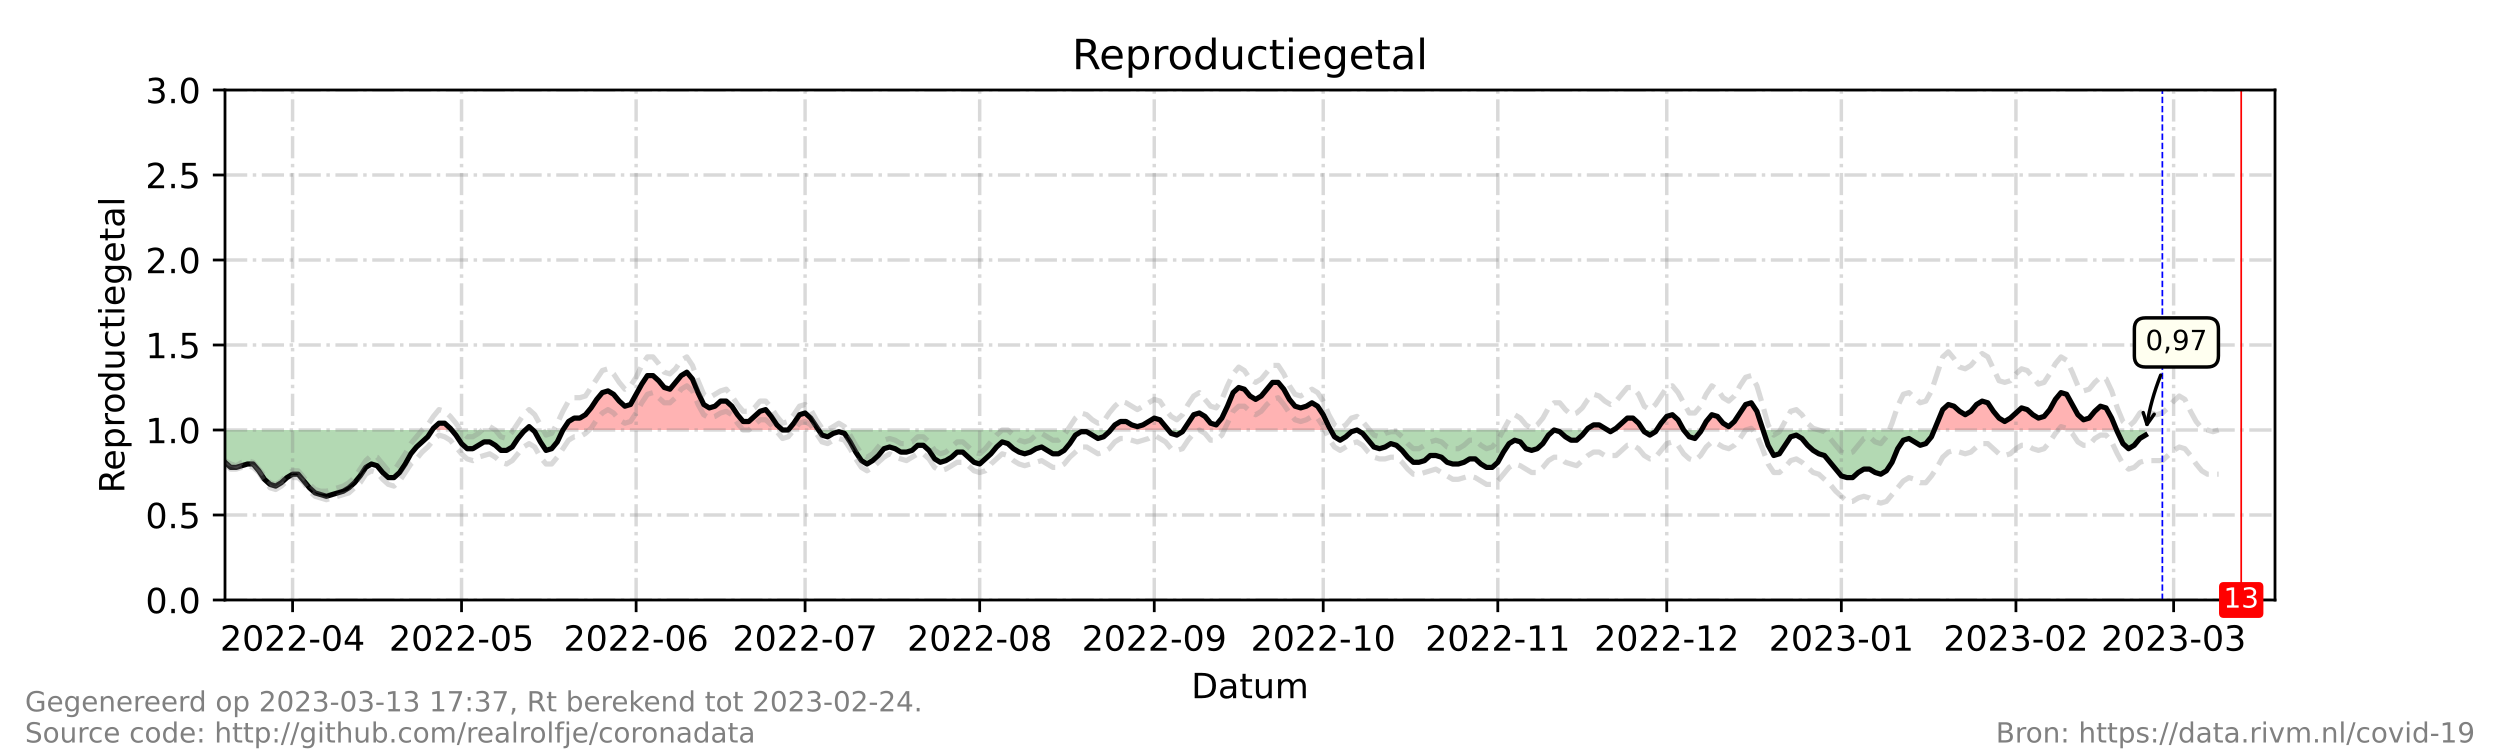 <?xml version="1.0" encoding="utf-8" standalone="no"?>
<!DOCTYPE svg PUBLIC "-//W3C//DTD SVG 1.1//EN"
  "http://www.w3.org/Graphics/SVG/1.1/DTD/svg11.dtd">
<!-- Created with matplotlib (https://matplotlib.org/) -->
<svg height="216pt" version="1.1" viewBox="0 0 720 216" width="720pt" xmlns="http://www.w3.org/2000/svg" xmlns:xlink="http://www.w3.org/1999/xlink">
 <defs>
  <style type="text/css">*{stroke-linecap:butt;stroke-linejoin:round;}</style>
 </defs>
 <g id="figure_1">
  <g id="patch_1">
   <path d="M 0 216 
L 720 216 
L 720 0 
L 0 0 
z
" style="fill:#ffffff;"/>
  </g>
  <g id="axes_1">
   <g id="patch_2">
    <path d="M 64.8 172.8 
L 655.2 172.8 
L 655.2 25.92 
L 64.8 25.92 
z
" style="fill:#ffffff;"/>
   </g>
   <g id="PolyCollection_1">
    <path clip-path="url(#pb9f3813f53)" d="M 124.489 123.84 
L 124.813 123.84 
L 126.435 123.84 
L 128.057 123.84 
L 129.679 123.84 
L 130.085 123.84 
L 129.679 123.35 
L 128.057 121.882 
L 126.435 121.882 
L 124.813 123.35 
z
" style="fill:#ff0000;fill-opacity:0.3;"/>
    <path clip-path="url(#pb9f3813f53)" d="M 151.305 123.84 
L 152.387 123.84 
L 153.468 123.84 
L 152.387 122.861 
z
" style="fill:#ff0000;fill-opacity:0.3;"/>
    <path clip-path="url(#pb9f3813f53)" d="M 162.119 123.84 
L 163.741 123.84 
L 165.363 123.84 
L 166.985 123.84 
L 168.607 123.84 
L 170.229 123.84 
L 171.851 123.84 
L 173.473 123.84 
L 175.095 123.84 
L 176.716 123.84 
L 178.338 123.84 
L 179.96 123.84 
L 181.582 123.84 
L 183.204 123.84 
L 184.826 123.84 
L 186.448 123.84 
L 188.07 123.84 
L 189.692 123.84 
L 191.314 123.84 
L 192.936 123.84 
L 194.558 123.84 
L 196.18 123.84 
L 197.802 123.84 
L 199.424 123.84 
L 201.046 123.84 
L 202.668 123.84 
L 204.29 123.84 
L 205.912 123.84 
L 207.534 123.84 
L 209.156 123.84 
L 210.778 123.84 
L 212.4 123.84 
L 214.022 123.84 
L 215.644 123.84 
L 217.266 123.84 
L 218.888 123.84 
L 220.51 123.84 
L 222.132 123.84 
L 223.754 123.84 
L 225.376 123.84 
L 223.754 122.371 
L 222.132 119.923 
L 220.51 117.965 
L 218.888 118.454 
L 217.266 119.923 
L 215.644 121.392 
L 214.022 121.392 
L 212.4 119.434 
L 210.778 116.986 
L 209.156 115.517 
L 207.534 115.517 
L 205.912 116.986 
L 204.29 117.475 
L 202.668 116.496 
L 201.046 113.069 
L 199.424 109.152 
L 197.802 107.194 
L 196.18 108.173 
L 194.558 110.131 
L 192.936 112.09 
L 191.314 111.6 
L 189.692 109.642 
L 188.07 108.173 
L 186.448 108.173 
L 184.826 110.621 
L 183.204 113.558 
L 181.582 116.496 
L 179.96 116.986 
L 178.338 115.517 
L 176.716 113.558 
L 175.095 112.579 
L 173.473 113.069 
L 171.851 115.027 
L 170.229 117.475 
L 168.607 119.434 
L 166.985 120.413 
L 165.363 120.413 
L 163.741 121.392 
z
" style="fill:#ff0000;fill-opacity:0.3;"/>
    <path clip-path="url(#pb9f3813f53)" d="M 226.998 123.84 
L 228.62 123.84 
L 230.242 123.84 
L 231.864 123.84 
L 233.486 123.84 
L 235.108 123.84 
L 235.756 123.84 
L 235.108 122.861 
L 233.486 120.413 
L 231.864 118.944 
L 230.242 119.434 
L 228.62 121.882 
z
" style="fill:#ff0000;fill-opacity:0.3;"/>
    <path clip-path="url(#pb9f3813f53)" d="M 319.856 123.84 
L 321.073 123.84 
L 322.695 123.84 
L 324.316 123.84 
L 325.938 123.84 
L 327.56 123.84 
L 329.182 123.84 
L 330.804 123.84 
L 332.426 123.84 
L 334.048 123.84 
L 335.67 123.84 
L 336.481 123.84 
L 335.67 122.861 
L 334.048 120.902 
L 332.426 120.413 
L 330.804 121.392 
L 329.182 122.371 
L 327.56 122.861 
L 325.938 122.371 
L 324.316 121.392 
L 322.695 121.392 
L 321.073 122.371 
z
" style="fill:#ff0000;fill-opacity:0.3;"/>
    <path clip-path="url(#pb9f3813f53)" d="M 340.861 123.84 
L 342.158 123.84 
L 343.78 123.84 
L 345.402 123.84 
L 347.024 123.84 
L 348.646 123.84 
L 350.268 123.84 
L 351.89 123.84 
L 353.512 123.84 
L 355.134 123.84 
L 356.756 123.84 
L 358.378 123.84 
L 360 123.84 
L 361.622 123.84 
L 363.244 123.84 
L 364.866 123.84 
L 366.488 123.84 
L 368.11 123.84 
L 369.732 123.84 
L 371.354 123.84 
L 372.976 123.84 
L 374.598 123.84 
L 376.22 123.84 
L 377.842 123.84 
L 379.464 123.84 
L 381.086 123.84 
L 382.708 123.84 
L 383.248 123.84 
L 382.708 122.861 
L 381.086 119.434 
L 379.464 116.986 
L 377.842 116.006 
L 376.22 116.986 
L 374.598 117.475 
L 372.976 116.986 
L 371.354 115.027 
L 369.732 112.09 
L 368.11 110.131 
L 366.488 110.131 
L 364.866 112.09 
L 363.244 114.048 
L 361.622 115.027 
L 360 114.048 
L 358.378 112.09 
L 356.756 111.6 
L 355.134 113.069 
L 353.512 116.986 
L 351.89 120.413 
L 350.268 122.371 
L 348.646 121.882 
L 347.024 119.923 
L 345.402 118.944 
L 343.78 119.434 
L 342.158 121.882 
z
" style="fill:#ff0000;fill-opacity:0.3;"/>
    <path clip-path="url(#pb9f3813f53)" d="M 456.913 123.84 
L 457.319 123.84 
L 458.941 123.84 
L 460.563 123.84 
L 462.185 123.84 
L 462.996 123.84 
L 462.185 123.35 
L 460.563 122.371 
L 458.941 122.371 
L 457.319 123.35 
z
" style="fill:#ff0000;fill-opacity:0.3;"/>
    <path clip-path="url(#pb9f3813f53)" d="M 464.618 123.84 
L 465.429 123.84 
L 467.051 123.84 
L 468.673 123.84 
L 470.295 123.84 
L 471.916 123.84 
L 473.214 123.84 
L 471.916 121.882 
L 470.295 120.413 
L 468.673 120.413 
L 467.051 121.882 
L 465.429 123.35 
z
" style="fill:#ff0000;fill-opacity:0.3;"/>
    <path clip-path="url(#pb9f3813f53)" d="M 477.107 123.84 
L 478.404 123.84 
L 480.026 123.84 
L 481.648 123.84 
L 483.27 123.84 
L 484.892 123.84 
L 483.27 120.902 
L 481.648 119.434 
L 480.026 119.923 
L 478.404 121.882 
z
" style="fill:#ff0000;fill-opacity:0.3;"/>
    <path clip-path="url(#pb9f3813f53)" d="M 490.029 123.84 
L 491.38 123.84 
L 493.002 123.84 
L 494.624 123.84 
L 496.246 123.84 
L 497.868 123.84 
L 499.49 123.84 
L 501.112 123.84 
L 502.734 123.84 
L 504.356 123.84 
L 505.978 123.84 
L 507.6 123.84 
L 507.762 123.84 
L 507.6 123.35 
L 505.978 118.454 
L 504.356 116.006 
L 502.734 116.496 
L 501.112 118.944 
L 499.49 121.392 
L 497.868 122.861 
L 496.246 121.882 
L 494.624 119.923 
L 493.002 119.434 
L 491.38 121.392 
z
" style="fill:#ff0000;fill-opacity:0.3;"/>
    <path clip-path="url(#pb9f3813f53)" d="M 557.07 123.84 
L 557.881 123.84 
L 559.503 123.84 
L 561.125 123.84 
L 562.747 123.84 
L 564.369 123.84 
L 565.991 123.84 
L 567.613 123.84 
L 569.235 123.84 
L 570.857 123.84 
L 572.479 123.84 
L 574.101 123.84 
L 575.723 123.84 
L 577.345 123.84 
L 578.967 123.84 
L 580.589 123.84 
L 582.211 123.84 
L 583.833 123.84 
L 585.455 123.84 
L 587.077 123.84 
L 588.699 123.84 
L 590.321 123.84 
L 591.943 123.84 
L 593.565 123.84 
L 595.187 123.84 
L 596.809 123.84 
L 598.431 123.84 
L 600.053 123.84 
L 601.675 123.84 
L 603.297 123.84 
L 604.919 123.84 
L 606.541 123.84 
L 608.163 123.84 
L 609.582 123.84 
L 608.163 120.413 
L 606.541 117.475 
L 604.919 116.986 
L 603.297 118.454 
L 601.675 120.413 
L 600.053 120.902 
L 598.431 119.434 
L 596.809 116.496 
L 595.187 113.558 
L 593.565 113.069 
L 591.943 115.027 
L 590.321 117.965 
L 588.699 119.923 
L 587.077 120.413 
L 585.455 119.434 
L 583.833 117.965 
L 582.211 117.475 
L 580.589 118.944 
L 578.967 120.413 
L 577.345 121.392 
L 575.723 120.413 
L 574.101 118.454 
L 572.479 116.006 
L 570.857 115.517 
L 569.235 116.496 
L 567.613 118.454 
L 565.991 119.434 
L 564.369 118.454 
L 562.747 116.986 
L 561.125 116.496 
L 559.503 117.965 
L 557.881 121.882 
z
" style="fill:#ff0000;fill-opacity:0.3;"/>
   </g>
   <g id="PolyCollection_2">
    <path clip-path="url(#pb9f3813f53)" d="M 64.8 123.84 
L 64.8 123.84 
L 66.422 123.84 
L 68.044 123.84 
L 69.666 123.84 
L 71.288 123.84 
L 72.91 123.84 
L 74.532 123.84 
L 76.154 123.84 
L 77.776 123.84 
L 79.398 123.84 
L 81.02 123.84 
L 82.642 123.84 
L 84.264 123.84 
L 85.886 123.84 
L 87.508 123.84 
L 89.13 123.84 
L 90.752 123.84 
L 92.374 123.84 
L 93.996 123.84 
L 95.618 123.84 
L 97.24 123.84 
L 98.862 123.84 
L 100.484 123.84 
L 102.105 123.84 
L 103.727 123.84 
L 105.349 123.84 
L 106.971 123.84 
L 108.593 123.84 
L 110.215 123.84 
L 111.837 123.84 
L 113.459 123.84 
L 115.081 123.84 
L 116.703 123.84 
L 118.325 123.84 
L 119.947 123.84 
L 121.569 123.84 
L 123.191 123.84 
L 124.489 123.84 
L 123.191 125.798 
L 121.569 127.267 
L 119.947 128.736 
L 118.325 130.694 
L 116.703 133.632 
L 115.081 136.08 
L 113.459 137.549 
L 111.837 137.549 
L 110.215 136.08 
L 108.593 134.122 
L 106.971 133.632 
L 105.349 134.611 
L 103.727 137.059 
L 102.105 139.018 
L 100.484 140.486 
L 98.862 141.466 
L 97.24 141.955 
L 95.618 142.445 
L 93.996 142.934 
L 92.374 142.445 
L 90.752 141.955 
L 89.13 140.486 
L 87.508 138.528 
L 85.886 136.57 
L 84.264 136.57 
L 82.642 137.549 
L 81.02 139.018 
L 79.398 139.997 
L 77.776 139.507 
L 76.154 138.038 
L 74.532 135.59 
L 72.91 133.632 
L 71.288 133.632 
L 69.666 134.122 
L 68.044 134.611 
L 66.422 134.611 
L 64.8 133.142 
z
" style="fill:#008000;fill-opacity:0.3;"/>
    <path clip-path="url(#pb9f3813f53)" d="M 130.085 123.84 
L 131.301 123.84 
L 132.923 123.84 
L 134.545 123.84 
L 136.167 123.84 
L 137.789 123.84 
L 139.411 123.84 
L 141.033 123.84 
L 142.655 123.84 
L 144.277 123.84 
L 145.899 123.84 
L 147.521 123.84 
L 149.143 123.84 
L 150.765 123.84 
L 151.305 123.84 
L 150.765 124.33 
L 149.143 126.288 
L 147.521 128.736 
L 145.899 129.715 
L 144.277 129.715 
L 142.655 128.246 
L 141.033 127.267 
L 139.411 127.267 
L 137.789 128.246 
L 136.167 129.226 
L 134.545 129.226 
L 132.923 127.757 
L 131.301 125.309 
z
" style="fill:#008000;fill-opacity:0.3;"/>
    <path clip-path="url(#pb9f3813f53)" d="M 153.468 123.84 
L 154.009 123.84 
L 155.631 123.84 
L 157.253 123.84 
L 158.875 123.84 
L 160.497 123.84 
L 162.119 123.84 
L 162.119 123.84 
L 162.119 123.84 
L 160.497 127.267 
L 158.875 129.226 
L 157.253 129.715 
L 155.631 127.267 
L 154.009 124.33 
z
" style="fill:#008000;fill-opacity:0.3;"/>
    <path clip-path="url(#pb9f3813f53)" d="M 225.376 123.84 
L 225.376 123.84 
L 226.998 123.84 
L 226.998 123.84 
L 226.998 123.84 
L 225.376 123.84 
z
" style="fill:#008000;fill-opacity:0.3;"/>
    <path clip-path="url(#pb9f3813f53)" d="M 235.756 123.84 
L 236.73 123.84 
L 238.352 123.84 
L 239.974 123.84 
L 241.596 123.84 
L 243.218 123.84 
L 244.84 123.84 
L 246.462 123.84 
L 248.084 123.84 
L 249.705 123.84 
L 251.327 123.84 
L 252.949 123.84 
L 254.571 123.84 
L 256.193 123.84 
L 257.815 123.84 
L 259.437 123.84 
L 261.059 123.84 
L 262.681 123.84 
L 264.303 123.84 
L 265.925 123.84 
L 267.547 123.84 
L 269.169 123.84 
L 270.791 123.84 
L 272.413 123.84 
L 274.035 123.84 
L 275.657 123.84 
L 277.279 123.84 
L 278.901 123.84 
L 280.523 123.84 
L 282.145 123.84 
L 283.767 123.84 
L 285.389 123.84 
L 287.011 123.84 
L 288.633 123.84 
L 290.255 123.84 
L 291.877 123.84 
L 293.499 123.84 
L 295.121 123.84 
L 296.743 123.84 
L 298.365 123.84 
L 299.987 123.84 
L 301.609 123.84 
L 303.231 123.84 
L 304.853 123.84 
L 306.475 123.84 
L 308.097 123.84 
L 309.719 123.84 
L 311.341 123.84 
L 312.963 123.84 
L 314.585 123.84 
L 316.207 123.84 
L 317.829 123.84 
L 319.451 123.84 
L 319.856 123.84 
L 319.451 124.33 
L 317.829 125.798 
L 316.207 126.288 
L 314.585 125.309 
L 312.963 124.33 
L 311.341 124.33 
L 309.719 125.309 
L 308.097 127.757 
L 306.475 129.715 
L 304.853 130.694 
L 303.231 130.694 
L 301.609 129.715 
L 299.987 128.736 
L 298.365 129.226 
L 296.743 130.205 
L 295.121 130.694 
L 293.499 130.205 
L 291.877 129.226 
L 290.255 127.757 
L 288.633 127.267 
L 287.011 128.736 
L 285.389 130.694 
L 283.767 132.163 
L 282.145 133.632 
L 280.523 133.142 
L 278.901 131.674 
L 277.279 130.205 
L 275.657 130.205 
L 274.035 131.674 
L 272.413 132.653 
L 270.791 133.142 
L 269.169 132.163 
L 267.547 129.715 
L 265.925 128.246 
L 264.303 128.246 
L 262.681 129.715 
L 261.059 130.205 
L 259.437 130.205 
L 257.815 129.226 
L 256.193 128.736 
L 254.571 129.226 
L 252.949 131.184 
L 251.327 132.653 
L 249.705 133.632 
L 248.084 132.653 
L 246.462 130.205 
L 244.84 127.267 
L 243.218 124.819 
L 241.596 124.33 
L 239.974 124.819 
L 238.352 125.798 
L 236.73 125.309 
z
" style="fill:#008000;fill-opacity:0.3;"/>
    <path clip-path="url(#pb9f3813f53)" d="M 336.481 123.84 
L 337.292 123.84 
L 338.914 123.84 
L 340.536 123.84 
L 340.861 123.84 
L 340.536 124.33 
L 338.914 125.309 
L 337.292 124.819 
z
" style="fill:#008000;fill-opacity:0.3;"/>
    <path clip-path="url(#pb9f3813f53)" d="M 383.248 123.84 
L 384.33 123.84 
L 385.952 123.84 
L 387.574 123.84 
L 389.196 123.84 
L 390.818 123.84 
L 392.44 123.84 
L 394.062 123.84 
L 395.684 123.84 
L 397.305 123.84 
L 398.927 123.84 
L 400.549 123.84 
L 402.171 123.84 
L 403.793 123.84 
L 405.415 123.84 
L 407.037 123.84 
L 408.659 123.84 
L 410.281 123.84 
L 411.903 123.84 
L 413.525 123.84 
L 415.147 123.84 
L 416.769 123.84 
L 418.391 123.84 
L 420.013 123.84 
L 421.635 123.84 
L 423.257 123.84 
L 424.879 123.84 
L 426.501 123.84 
L 428.123 123.84 
L 429.745 123.84 
L 431.367 123.84 
L 432.989 123.84 
L 434.611 123.84 
L 436.233 123.84 
L 437.855 123.84 
L 439.477 123.84 
L 441.099 123.84 
L 442.721 123.84 
L 444.343 123.84 
L 445.965 123.84 
L 447.587 123.84 
L 449.209 123.84 
L 450.831 123.84 
L 452.453 123.84 
L 454.075 123.84 
L 455.697 123.84 
L 456.913 123.84 
L 455.697 125.309 
L 454.075 126.778 
L 452.453 126.778 
L 450.831 125.798 
L 449.209 124.33 
L 447.587 123.84 
L 445.965 125.309 
L 444.343 127.757 
L 442.721 129.226 
L 441.099 129.715 
L 439.477 129.226 
L 437.855 127.267 
L 436.233 126.778 
L 434.611 127.757 
L 432.989 130.205 
L 431.367 133.142 
L 429.745 134.611 
L 428.123 134.611 
L 426.501 133.632 
L 424.879 132.163 
L 423.257 132.163 
L 421.635 133.142 
L 420.013 133.632 
L 418.391 133.632 
L 416.769 133.142 
L 415.147 131.674 
L 413.525 131.184 
L 411.903 131.184 
L 410.281 132.653 
L 408.659 133.142 
L 407.037 133.142 
L 405.415 131.674 
L 403.793 129.715 
L 402.171 128.246 
L 400.549 127.757 
L 398.927 128.736 
L 397.305 129.226 
L 395.684 128.736 
L 394.062 126.778 
L 392.44 124.819 
L 390.818 123.84 
L 389.196 124.33 
L 387.574 125.798 
L 385.952 126.778 
L 384.33 125.798 
z
" style="fill:#008000;fill-opacity:0.3;"/>
    <path clip-path="url(#pb9f3813f53)" d="M 462.996 123.84 
L 463.807 123.84 
L 464.618 123.84 
L 463.807 124.33 
z
" style="fill:#008000;fill-opacity:0.3;"/>
    <path clip-path="url(#pb9f3813f53)" d="M 473.214 123.84 
L 473.538 123.84 
L 475.16 123.84 
L 476.782 123.84 
L 477.107 123.84 
L 476.782 124.33 
L 475.16 125.309 
L 473.538 124.33 
z
" style="fill:#008000;fill-opacity:0.3;"/>
    <path clip-path="url(#pb9f3813f53)" d="M 484.892 123.84 
L 484.892 123.84 
L 486.514 123.84 
L 488.136 123.84 
L 489.758 123.84 
L 490.029 123.84 
L 489.758 124.33 
L 488.136 126.288 
L 486.514 125.798 
L 484.892 123.84 
z
" style="fill:#008000;fill-opacity:0.3;"/>
    <path clip-path="url(#pb9f3813f53)" d="M 507.762 123.84 
L 509.222 123.84 
L 510.844 123.84 
L 512.466 123.84 
L 514.088 123.84 
L 515.71 123.84 
L 517.332 123.84 
L 518.954 123.84 
L 520.576 123.84 
L 522.198 123.84 
L 523.82 123.84 
L 525.442 123.84 
L 527.064 123.84 
L 528.686 123.84 
L 530.308 123.84 
L 531.93 123.84 
L 533.552 123.84 
L 535.174 123.84 
L 536.796 123.84 
L 538.418 123.84 
L 540.04 123.84 
L 541.662 123.84 
L 543.284 123.84 
L 544.905 123.84 
L 546.527 123.84 
L 548.149 123.84 
L 549.771 123.84 
L 551.393 123.84 
L 553.015 123.84 
L 554.637 123.84 
L 556.259 123.84 
L 557.07 123.84 
L 556.259 125.798 
L 554.637 127.757 
L 553.015 128.246 
L 551.393 127.267 
L 549.771 126.288 
L 548.149 126.778 
L 546.527 129.226 
L 544.905 133.142 
L 543.284 135.59 
L 541.662 136.57 
L 540.04 136.08 
L 538.418 135.101 
L 536.796 135.101 
L 535.174 136.08 
L 533.552 137.549 
L 531.93 137.549 
L 530.308 137.059 
L 528.686 135.101 
L 527.064 133.142 
L 525.442 131.184 
L 523.82 130.694 
L 522.198 129.715 
L 520.576 128.246 
L 518.954 126.288 
L 517.332 125.309 
L 515.71 125.798 
L 514.088 128.246 
L 512.466 130.694 
L 510.844 131.184 
L 509.222 128.246 
z
" style="fill:#008000;fill-opacity:0.3;"/>
    <path clip-path="url(#pb9f3813f53)" d="M 609.582 123.84 
L 609.785 123.84 
L 611.407 123.84 
L 613.029 123.84 
L 614.651 123.84 
L 616.273 123.84 
L 617.895 123.84 
L 617.895 123.84 
L 617.895 125.309 
L 616.273 126.288 
L 614.651 128.246 
L 613.029 129.226 
L 611.407 127.757 
L 609.785 124.33 
z
" style="fill:#008000;fill-opacity:0.3;"/>
   </g>
   <g id="matplotlib.axis_1">
    <g id="xtick_1">
     <g id="line2d_1">
      <path clip-path="url(#pb9f3813f53)" d="M 84.264 172.8 
L 84.264 25.92 
" style="fill:none;stroke:#808080;stroke-dasharray:6.4,1.6,1,1.6;stroke-dashoffset:0;stroke-opacity:0.3;"/>
     </g>
     <g id="line2d_2">
      <defs>
       <path d="M 0 0 
L 0 3.5 
" id="me5c8ce4063" style="stroke:#000000;stroke-width:0.8;"/>
      </defs>
      <g>
       <use style="stroke:#000000;stroke-width:0.8;" x="84.264" xlink:href="#me5c8ce4063" y="172.8"/>
      </g>
     </g>
     <g id="text_1">
      <!-- 2022-04 -->
      <g transform="translate(63.372 187.398)scale(0.1 -0.1)">
       <defs>
        <path d="M 19.188 8.297 
L 53.609 8.297 
L 53.609 0 
L 7.328 0 
L 7.328 8.297 
Q 12.938 14.109 22.625 23.891 
Q 32.328 33.688 34.812 36.531 
Q 39.547 41.844 41.422 45.531 
Q 43.312 49.219 43.312 52.781 
Q 43.312 58.594 39.234 62.25 
Q 35.156 65.922 28.609 65.922 
Q 23.969 65.922 18.812 64.312 
Q 13.672 62.703 7.812 59.422 
L 7.812 69.391 
Q 13.766 71.781 18.938 73 
Q 24.125 74.219 28.422 74.219 
Q 39.75 74.219 46.484 68.547 
Q 53.219 62.891 53.219 53.422 
Q 53.219 48.922 51.531 44.891 
Q 49.859 40.875 45.406 35.406 
Q 44.188 33.984 37.641 27.219 
Q 31.109 20.453 19.188 8.297 
z
" id="DejaVuSans-50"/>
        <path d="M 31.781 66.406 
Q 24.172 66.406 20.328 58.906 
Q 16.5 51.422 16.5 36.375 
Q 16.5 21.391 20.328 13.891 
Q 24.172 6.391 31.781 6.391 
Q 39.453 6.391 43.281 13.891 
Q 47.125 21.391 47.125 36.375 
Q 47.125 51.422 43.281 58.906 
Q 39.453 66.406 31.781 66.406 
z
M 31.781 74.219 
Q 44.047 74.219 50.516 64.516 
Q 56.984 54.828 56.984 36.375 
Q 56.984 17.969 50.516 8.266 
Q 44.047 -1.422 31.781 -1.422 
Q 19.531 -1.422 13.062 8.266 
Q 6.594 17.969 6.594 36.375 
Q 6.594 54.828 13.062 64.516 
Q 19.531 74.219 31.781 74.219 
z
" id="DejaVuSans-48"/>
        <path d="M 4.891 31.391 
L 31.203 31.391 
L 31.203 23.391 
L 4.891 23.391 
z
" id="DejaVuSans-45"/>
        <path d="M 37.797 64.312 
L 12.891 25.391 
L 37.797 25.391 
z
M 35.203 72.906 
L 47.609 72.906 
L 47.609 25.391 
L 58.016 25.391 
L 58.016 17.188 
L 47.609 17.188 
L 47.609 0 
L 37.797 0 
L 37.797 17.188 
L 4.891 17.188 
L 4.891 26.703 
z
" id="DejaVuSans-52"/>
       </defs>
       <use xlink:href="#DejaVuSans-50"/>
       <use x="63.623" xlink:href="#DejaVuSans-48"/>
       <use x="127.246" xlink:href="#DejaVuSans-50"/>
       <use x="190.869" xlink:href="#DejaVuSans-50"/>
       <use x="254.492" xlink:href="#DejaVuSans-45"/>
       <use x="290.576" xlink:href="#DejaVuSans-48"/>
       <use x="354.199" xlink:href="#DejaVuSans-52"/>
      </g>
     </g>
    </g>
    <g id="xtick_2">
     <g id="line2d_3">
      <path clip-path="url(#pb9f3813f53)" d="M 132.923 172.8 
L 132.923 25.92 
" style="fill:none;stroke:#808080;stroke-dasharray:6.4,1.6,1,1.6;stroke-dashoffset:0;stroke-opacity:0.3;"/>
     </g>
     <g id="line2d_4">
      <g>
       <use style="stroke:#000000;stroke-width:0.8;" x="132.923" xlink:href="#me5c8ce4063" y="172.8"/>
      </g>
     </g>
     <g id="text_2">
      <!-- 2022-05 -->
      <g transform="translate(112.032 187.398)scale(0.1 -0.1)">
       <defs>
        <path d="M 10.797 72.906 
L 49.516 72.906 
L 49.516 64.594 
L 19.828 64.594 
L 19.828 46.734 
Q 21.969 47.469 24.109 47.828 
Q 26.266 48.188 28.422 48.188 
Q 40.625 48.188 47.75 41.5 
Q 54.891 34.812 54.891 23.391 
Q 54.891 11.625 47.562 5.094 
Q 40.234 -1.422 26.906 -1.422 
Q 22.312 -1.422 17.547 -0.641 
Q 12.797 0.141 7.719 1.703 
L 7.719 11.625 
Q 12.109 9.234 16.797 8.062 
Q 21.484 6.891 26.703 6.891 
Q 35.156 6.891 40.078 11.328 
Q 45.016 15.766 45.016 23.391 
Q 45.016 31 40.078 35.438 
Q 35.156 39.891 26.703 39.891 
Q 22.75 39.891 18.812 39.016 
Q 14.891 38.141 10.797 36.281 
z
" id="DejaVuSans-53"/>
       </defs>
       <use xlink:href="#DejaVuSans-50"/>
       <use x="63.623" xlink:href="#DejaVuSans-48"/>
       <use x="127.246" xlink:href="#DejaVuSans-50"/>
       <use x="190.869" xlink:href="#DejaVuSans-50"/>
       <use x="254.492" xlink:href="#DejaVuSans-45"/>
       <use x="290.576" xlink:href="#DejaVuSans-48"/>
       <use x="354.199" xlink:href="#DejaVuSans-53"/>
      </g>
     </g>
    </g>
    <g id="xtick_3">
     <g id="line2d_5">
      <path clip-path="url(#pb9f3813f53)" d="M 183.204 172.8 
L 183.204 25.92 
" style="fill:none;stroke:#808080;stroke-dasharray:6.4,1.6,1,1.6;stroke-dashoffset:0;stroke-opacity:0.3;"/>
     </g>
     <g id="line2d_6">
      <g>
       <use style="stroke:#000000;stroke-width:0.8;" x="183.204" xlink:href="#me5c8ce4063" y="172.8"/>
      </g>
     </g>
     <g id="text_3">
      <!-- 2022-06 -->
      <g transform="translate(162.313 187.398)scale(0.1 -0.1)">
       <defs>
        <path d="M 33.016 40.375 
Q 26.375 40.375 22.484 35.828 
Q 18.609 31.297 18.609 23.391 
Q 18.609 15.531 22.484 10.953 
Q 26.375 6.391 33.016 6.391 
Q 39.656 6.391 43.531 10.953 
Q 47.406 15.531 47.406 23.391 
Q 47.406 31.297 43.531 35.828 
Q 39.656 40.375 33.016 40.375 
z
M 52.594 71.297 
L 52.594 62.312 
Q 48.875 64.062 45.094 64.984 
Q 41.312 65.922 37.594 65.922 
Q 27.828 65.922 22.672 59.328 
Q 17.531 52.734 16.797 39.406 
Q 19.672 43.656 24.016 45.922 
Q 28.375 48.188 33.594 48.188 
Q 44.578 48.188 50.953 41.516 
Q 57.328 34.859 57.328 23.391 
Q 57.328 12.156 50.688 5.359 
Q 44.047 -1.422 33.016 -1.422 
Q 20.359 -1.422 13.672 8.266 
Q 6.984 17.969 6.984 36.375 
Q 6.984 53.656 15.188 63.938 
Q 23.391 74.219 37.203 74.219 
Q 40.922 74.219 44.703 73.484 
Q 48.484 72.75 52.594 71.297 
z
" id="DejaVuSans-54"/>
       </defs>
       <use xlink:href="#DejaVuSans-50"/>
       <use x="63.623" xlink:href="#DejaVuSans-48"/>
       <use x="127.246" xlink:href="#DejaVuSans-50"/>
       <use x="190.869" xlink:href="#DejaVuSans-50"/>
       <use x="254.492" xlink:href="#DejaVuSans-45"/>
       <use x="290.576" xlink:href="#DejaVuSans-48"/>
       <use x="354.199" xlink:href="#DejaVuSans-54"/>
      </g>
     </g>
    </g>
    <g id="xtick_4">
     <g id="line2d_7">
      <path clip-path="url(#pb9f3813f53)" d="M 231.864 172.8 
L 231.864 25.92 
" style="fill:none;stroke:#808080;stroke-dasharray:6.4,1.6,1,1.6;stroke-dashoffset:0;stroke-opacity:0.3;"/>
     </g>
     <g id="line2d_8">
      <g>
       <use style="stroke:#000000;stroke-width:0.8;" x="231.864" xlink:href="#me5c8ce4063" y="172.8"/>
      </g>
     </g>
     <g id="text_4">
      <!-- 2022-07 -->
      <g transform="translate(210.972 187.398)scale(0.1 -0.1)">
       <defs>
        <path d="M 8.203 72.906 
L 55.078 72.906 
L 55.078 68.703 
L 28.609 0 
L 18.312 0 
L 43.219 64.594 
L 8.203 64.594 
z
" id="DejaVuSans-55"/>
       </defs>
       <use xlink:href="#DejaVuSans-50"/>
       <use x="63.623" xlink:href="#DejaVuSans-48"/>
       <use x="127.246" xlink:href="#DejaVuSans-50"/>
       <use x="190.869" xlink:href="#DejaVuSans-50"/>
       <use x="254.492" xlink:href="#DejaVuSans-45"/>
       <use x="290.576" xlink:href="#DejaVuSans-48"/>
       <use x="354.199" xlink:href="#DejaVuSans-55"/>
      </g>
     </g>
    </g>
    <g id="xtick_5">
     <g id="line2d_9">
      <path clip-path="url(#pb9f3813f53)" d="M 282.145 172.8 
L 282.145 25.92 
" style="fill:none;stroke:#808080;stroke-dasharray:6.4,1.6,1,1.6;stroke-dashoffset:0;stroke-opacity:0.3;"/>
     </g>
     <g id="line2d_10">
      <g>
       <use style="stroke:#000000;stroke-width:0.8;" x="282.145" xlink:href="#me5c8ce4063" y="172.8"/>
      </g>
     </g>
     <g id="text_5">
      <!-- 2022-08 -->
      <g transform="translate(261.254 187.398)scale(0.1 -0.1)">
       <defs>
        <path d="M 31.781 34.625 
Q 24.75 34.625 20.719 30.859 
Q 16.703 27.094 16.703 20.516 
Q 16.703 13.922 20.719 10.156 
Q 24.75 6.391 31.781 6.391 
Q 38.812 6.391 42.859 10.172 
Q 46.922 13.969 46.922 20.516 
Q 46.922 27.094 42.891 30.859 
Q 38.875 34.625 31.781 34.625 
z
M 21.922 38.812 
Q 15.578 40.375 12.031 44.719 
Q 8.5 49.078 8.5 55.328 
Q 8.5 64.062 14.719 69.141 
Q 20.953 74.219 31.781 74.219 
Q 42.672 74.219 48.875 69.141 
Q 55.078 64.062 55.078 55.328 
Q 55.078 49.078 51.531 44.719 
Q 48 40.375 41.703 38.812 
Q 48.828 37.156 52.797 32.312 
Q 56.781 27.484 56.781 20.516 
Q 56.781 9.906 50.312 4.234 
Q 43.844 -1.422 31.781 -1.422 
Q 19.734 -1.422 13.25 4.234 
Q 6.781 9.906 6.781 20.516 
Q 6.781 27.484 10.781 32.312 
Q 14.797 37.156 21.922 38.812 
z
M 18.312 54.391 
Q 18.312 48.734 21.844 45.562 
Q 25.391 42.391 31.781 42.391 
Q 38.141 42.391 41.719 45.562 
Q 45.312 48.734 45.312 54.391 
Q 45.312 60.062 41.719 63.234 
Q 38.141 66.406 31.781 66.406 
Q 25.391 66.406 21.844 63.234 
Q 18.312 60.062 18.312 54.391 
z
" id="DejaVuSans-56"/>
       </defs>
       <use xlink:href="#DejaVuSans-50"/>
       <use x="63.623" xlink:href="#DejaVuSans-48"/>
       <use x="127.246" xlink:href="#DejaVuSans-50"/>
       <use x="190.869" xlink:href="#DejaVuSans-50"/>
       <use x="254.492" xlink:href="#DejaVuSans-45"/>
       <use x="290.576" xlink:href="#DejaVuSans-48"/>
       <use x="354.199" xlink:href="#DejaVuSans-56"/>
      </g>
     </g>
    </g>
    <g id="xtick_6">
     <g id="line2d_11">
      <path clip-path="url(#pb9f3813f53)" d="M 332.426 172.8 
L 332.426 25.92 
" style="fill:none;stroke:#808080;stroke-dasharray:6.4,1.6,1,1.6;stroke-dashoffset:0;stroke-opacity:0.3;"/>
     </g>
     <g id="line2d_12">
      <g>
       <use style="stroke:#000000;stroke-width:0.8;" x="332.426" xlink:href="#me5c8ce4063" y="172.8"/>
      </g>
     </g>
     <g id="text_6">
      <!-- 2022-09 -->
      <g transform="translate(311.535 187.398)scale(0.1 -0.1)">
       <defs>
        <path d="M 10.984 1.516 
L 10.984 10.5 
Q 14.703 8.734 18.5 7.812 
Q 22.312 6.891 25.984 6.891 
Q 35.75 6.891 40.891 13.453 
Q 46.047 20.016 46.781 33.406 
Q 43.953 29.203 39.594 26.953 
Q 35.25 24.703 29.984 24.703 
Q 19.047 24.703 12.672 31.312 
Q 6.297 37.938 6.297 49.422 
Q 6.297 60.641 12.938 67.422 
Q 19.578 74.219 30.609 74.219 
Q 43.266 74.219 49.922 64.516 
Q 56.594 54.828 56.594 36.375 
Q 56.594 19.141 48.406 8.859 
Q 40.234 -1.422 26.422 -1.422 
Q 22.703 -1.422 18.891 -0.688 
Q 15.094 0.047 10.984 1.516 
z
M 30.609 32.422 
Q 37.25 32.422 41.125 36.953 
Q 45.016 41.5 45.016 49.422 
Q 45.016 57.281 41.125 61.844 
Q 37.25 66.406 30.609 66.406 
Q 23.969 66.406 20.094 61.844 
Q 16.219 57.281 16.219 49.422 
Q 16.219 41.5 20.094 36.953 
Q 23.969 32.422 30.609 32.422 
z
" id="DejaVuSans-57"/>
       </defs>
       <use xlink:href="#DejaVuSans-50"/>
       <use x="63.623" xlink:href="#DejaVuSans-48"/>
       <use x="127.246" xlink:href="#DejaVuSans-50"/>
       <use x="190.869" xlink:href="#DejaVuSans-50"/>
       <use x="254.492" xlink:href="#DejaVuSans-45"/>
       <use x="290.576" xlink:href="#DejaVuSans-48"/>
       <use x="354.199" xlink:href="#DejaVuSans-57"/>
      </g>
     </g>
    </g>
    <g id="xtick_7">
     <g id="line2d_13">
      <path clip-path="url(#pb9f3813f53)" d="M 381.086 172.8 
L 381.086 25.92 
" style="fill:none;stroke:#808080;stroke-dasharray:6.4,1.6,1,1.6;stroke-dashoffset:0;stroke-opacity:0.3;"/>
     </g>
     <g id="line2d_14">
      <g>
       <use style="stroke:#000000;stroke-width:0.8;" x="381.086" xlink:href="#me5c8ce4063" y="172.8"/>
      </g>
     </g>
     <g id="text_7">
      <!-- 2022-10 -->
      <g transform="translate(360.194 187.398)scale(0.1 -0.1)">
       <defs>
        <path d="M 12.406 8.297 
L 28.516 8.297 
L 28.516 63.922 
L 10.984 60.406 
L 10.984 69.391 
L 28.422 72.906 
L 38.281 72.906 
L 38.281 8.297 
L 54.391 8.297 
L 54.391 0 
L 12.406 0 
z
" id="DejaVuSans-49"/>
       </defs>
       <use xlink:href="#DejaVuSans-50"/>
       <use x="63.623" xlink:href="#DejaVuSans-48"/>
       <use x="127.246" xlink:href="#DejaVuSans-50"/>
       <use x="190.869" xlink:href="#DejaVuSans-50"/>
       <use x="254.492" xlink:href="#DejaVuSans-45"/>
       <use x="290.576" xlink:href="#DejaVuSans-49"/>
       <use x="354.199" xlink:href="#DejaVuSans-48"/>
      </g>
     </g>
    </g>
    <g id="xtick_8">
     <g id="line2d_15">
      <path clip-path="url(#pb9f3813f53)" d="M 431.367 172.8 
L 431.367 25.92 
" style="fill:none;stroke:#808080;stroke-dasharray:6.4,1.6,1,1.6;stroke-dashoffset:0;stroke-opacity:0.3;"/>
     </g>
     <g id="line2d_16">
      <g>
       <use style="stroke:#000000;stroke-width:0.8;" x="431.367" xlink:href="#me5c8ce4063" y="172.8"/>
      </g>
     </g>
     <g id="text_8">
      <!-- 2022-11 -->
      <g transform="translate(410.476 187.398)scale(0.1 -0.1)">
       <use xlink:href="#DejaVuSans-50"/>
       <use x="63.623" xlink:href="#DejaVuSans-48"/>
       <use x="127.246" xlink:href="#DejaVuSans-50"/>
       <use x="190.869" xlink:href="#DejaVuSans-50"/>
       <use x="254.492" xlink:href="#DejaVuSans-45"/>
       <use x="290.576" xlink:href="#DejaVuSans-49"/>
       <use x="354.199" xlink:href="#DejaVuSans-49"/>
      </g>
     </g>
    </g>
    <g id="xtick_9">
     <g id="line2d_17">
      <path clip-path="url(#pb9f3813f53)" d="M 480.026 172.8 
L 480.026 25.92 
" style="fill:none;stroke:#808080;stroke-dasharray:6.4,1.6,1,1.6;stroke-dashoffset:0;stroke-opacity:0.3;"/>
     </g>
     <g id="line2d_18">
      <g>
       <use style="stroke:#000000;stroke-width:0.8;" x="480.026" xlink:href="#me5c8ce4063" y="172.8"/>
      </g>
     </g>
     <g id="text_9">
      <!-- 2022-12 -->
      <g transform="translate(459.135 187.398)scale(0.1 -0.1)">
       <use xlink:href="#DejaVuSans-50"/>
       <use x="63.623" xlink:href="#DejaVuSans-48"/>
       <use x="127.246" xlink:href="#DejaVuSans-50"/>
       <use x="190.869" xlink:href="#DejaVuSans-50"/>
       <use x="254.492" xlink:href="#DejaVuSans-45"/>
       <use x="290.576" xlink:href="#DejaVuSans-49"/>
       <use x="354.199" xlink:href="#DejaVuSans-50"/>
      </g>
     </g>
    </g>
    <g id="xtick_10">
     <g id="line2d_19">
      <path clip-path="url(#pb9f3813f53)" d="M 530.308 172.8 
L 530.308 25.92 
" style="fill:none;stroke:#808080;stroke-dasharray:6.4,1.6,1,1.6;stroke-dashoffset:0;stroke-opacity:0.3;"/>
     </g>
     <g id="line2d_20">
      <g>
       <use style="stroke:#000000;stroke-width:0.8;" x="530.308" xlink:href="#me5c8ce4063" y="172.8"/>
      </g>
     </g>
     <g id="text_10">
      <!-- 2023-01 -->
      <g transform="translate(509.416 187.398)scale(0.1 -0.1)">
       <defs>
        <path d="M 40.578 39.312 
Q 47.656 37.797 51.625 33 
Q 55.609 28.219 55.609 21.188 
Q 55.609 10.406 48.188 4.484 
Q 40.766 -1.422 27.094 -1.422 
Q 22.516 -1.422 17.656 -0.516 
Q 12.797 0.391 7.625 2.203 
L 7.625 11.719 
Q 11.719 9.328 16.594 8.109 
Q 21.484 6.891 26.812 6.891 
Q 36.078 6.891 40.938 10.547 
Q 45.797 14.203 45.797 21.188 
Q 45.797 27.641 41.281 31.266 
Q 36.766 34.906 28.719 34.906 
L 20.219 34.906 
L 20.219 43.016 
L 29.109 43.016 
Q 36.375 43.016 40.234 45.922 
Q 44.094 48.828 44.094 54.297 
Q 44.094 59.906 40.109 62.906 
Q 36.141 65.922 28.719 65.922 
Q 24.656 65.922 20.016 65.031 
Q 15.375 64.156 9.812 62.312 
L 9.812 71.094 
Q 15.438 72.656 20.344 73.438 
Q 25.25 74.219 29.594 74.219 
Q 40.828 74.219 47.359 69.109 
Q 53.906 64.016 53.906 55.328 
Q 53.906 49.266 50.438 45.094 
Q 46.969 40.922 40.578 39.312 
z
" id="DejaVuSans-51"/>
       </defs>
       <use xlink:href="#DejaVuSans-50"/>
       <use x="63.623" xlink:href="#DejaVuSans-48"/>
       <use x="127.246" xlink:href="#DejaVuSans-50"/>
       <use x="190.869" xlink:href="#DejaVuSans-51"/>
       <use x="254.492" xlink:href="#DejaVuSans-45"/>
       <use x="290.576" xlink:href="#DejaVuSans-48"/>
       <use x="354.199" xlink:href="#DejaVuSans-49"/>
      </g>
     </g>
    </g>
    <g id="xtick_11">
     <g id="line2d_21">
      <path clip-path="url(#pb9f3813f53)" d="M 580.589 172.8 
L 580.589 25.92 
" style="fill:none;stroke:#808080;stroke-dasharray:6.4,1.6,1,1.6;stroke-dashoffset:0;stroke-opacity:0.3;"/>
     </g>
     <g id="line2d_22">
      <g>
       <use style="stroke:#000000;stroke-width:0.8;" x="580.589" xlink:href="#me5c8ce4063" y="172.8"/>
      </g>
     </g>
     <g id="text_11">
      <!-- 2023-02 -->
      <g transform="translate(559.698 187.398)scale(0.1 -0.1)">
       <use xlink:href="#DejaVuSans-50"/>
       <use x="63.623" xlink:href="#DejaVuSans-48"/>
       <use x="127.246" xlink:href="#DejaVuSans-50"/>
       <use x="190.869" xlink:href="#DejaVuSans-51"/>
       <use x="254.492" xlink:href="#DejaVuSans-45"/>
       <use x="290.576" xlink:href="#DejaVuSans-48"/>
       <use x="354.199" xlink:href="#DejaVuSans-50"/>
      </g>
     </g>
    </g>
    <g id="xtick_12">
     <g id="line2d_23">
      <path clip-path="url(#pb9f3813f53)" d="M 626.004 172.8 
L 626.004 25.92 
" style="fill:none;stroke:#808080;stroke-dasharray:6.4,1.6,1,1.6;stroke-dashoffset:0;stroke-opacity:0.3;"/>
     </g>
     <g id="line2d_24">
      <g>
       <use style="stroke:#000000;stroke-width:0.8;" x="626.004" xlink:href="#me5c8ce4063" y="172.8"/>
      </g>
     </g>
     <g id="text_12">
      <!-- 2023-03 -->
      <g transform="translate(605.113 187.398)scale(0.1 -0.1)">
       <use xlink:href="#DejaVuSans-50"/>
       <use x="63.623" xlink:href="#DejaVuSans-48"/>
       <use x="127.246" xlink:href="#DejaVuSans-50"/>
       <use x="190.869" xlink:href="#DejaVuSans-51"/>
       <use x="254.492" xlink:href="#DejaVuSans-45"/>
       <use x="290.576" xlink:href="#DejaVuSans-48"/>
       <use x="354.199" xlink:href="#DejaVuSans-51"/>
      </g>
     </g>
    </g>
    <g id="text_13">
     <!-- Datum -->
     <g transform="translate(343.087 201.077)scale(0.1 -0.1)">
      <defs>
       <path d="M 19.672 64.797 
L 19.672 8.109 
L 31.594 8.109 
Q 46.688 8.109 53.688 14.938 
Q 60.688 21.781 60.688 36.531 
Q 60.688 51.172 53.688 57.984 
Q 46.688 64.797 31.594 64.797 
z
M 9.812 72.906 
L 30.078 72.906 
Q 51.266 72.906 61.172 64.094 
Q 71.094 55.281 71.094 36.531 
Q 71.094 17.672 61.125 8.828 
Q 51.172 0 30.078 0 
L 9.812 0 
z
" id="DejaVuSans-68"/>
       <path d="M 34.281 27.484 
Q 23.391 27.484 19.188 25 
Q 14.984 22.516 14.984 16.5 
Q 14.984 11.719 18.141 8.906 
Q 21.297 6.109 26.703 6.109 
Q 34.188 6.109 38.703 11.406 
Q 43.219 16.703 43.219 25.484 
L 43.219 27.484 
z
M 52.203 31.203 
L 52.203 0 
L 43.219 0 
L 43.219 8.297 
Q 40.141 3.328 35.547 0.953 
Q 30.953 -1.422 24.312 -1.422 
Q 15.922 -1.422 10.953 3.297 
Q 6 8.016 6 15.922 
Q 6 25.141 12.172 29.828 
Q 18.359 34.516 30.609 34.516 
L 43.219 34.516 
L 43.219 35.406 
Q 43.219 41.609 39.141 45 
Q 35.062 48.391 27.688 48.391 
Q 23 48.391 18.547 47.266 
Q 14.109 46.141 10.016 43.891 
L 10.016 52.203 
Q 14.938 54.109 19.578 55.047 
Q 24.219 56 28.609 56 
Q 40.484 56 46.344 49.844 
Q 52.203 43.703 52.203 31.203 
z
" id="DejaVuSans-97"/>
       <path d="M 18.312 70.219 
L 18.312 54.688 
L 36.812 54.688 
L 36.812 47.703 
L 18.312 47.703 
L 18.312 18.016 
Q 18.312 11.328 20.141 9.422 
Q 21.969 7.516 27.594 7.516 
L 36.812 7.516 
L 36.812 0 
L 27.594 0 
Q 17.188 0 13.234 3.875 
Q 9.281 7.766 9.281 18.016 
L 9.281 47.703 
L 2.688 47.703 
L 2.688 54.688 
L 9.281 54.688 
L 9.281 70.219 
z
" id="DejaVuSans-116"/>
       <path d="M 8.5 21.578 
L 8.5 54.688 
L 17.484 54.688 
L 17.484 21.922 
Q 17.484 14.156 20.5 10.266 
Q 23.531 6.391 29.594 6.391 
Q 36.859 6.391 41.078 11.031 
Q 45.312 15.672 45.312 23.688 
L 45.312 54.688 
L 54.297 54.688 
L 54.297 0 
L 45.312 0 
L 45.312 8.406 
Q 42.047 3.422 37.719 1 
Q 33.406 -1.422 27.688 -1.422 
Q 18.266 -1.422 13.375 4.438 
Q 8.5 10.297 8.5 21.578 
z
M 31.109 56 
z
" id="DejaVuSans-117"/>
       <path d="M 52 44.188 
Q 55.375 50.25 60.062 53.125 
Q 64.75 56 71.094 56 
Q 79.641 56 84.281 50.016 
Q 88.922 44.047 88.922 33.016 
L 88.922 0 
L 79.891 0 
L 79.891 32.719 
Q 79.891 40.578 77.094 44.375 
Q 74.312 48.188 68.609 48.188 
Q 61.625 48.188 57.562 43.547 
Q 53.516 38.922 53.516 30.906 
L 53.516 0 
L 44.484 0 
L 44.484 32.719 
Q 44.484 40.625 41.703 44.406 
Q 38.922 48.188 33.109 48.188 
Q 26.219 48.188 22.156 43.531 
Q 18.109 38.875 18.109 30.906 
L 18.109 0 
L 9.078 0 
L 9.078 54.688 
L 18.109 54.688 
L 18.109 46.188 
Q 21.188 51.219 25.484 53.609 
Q 29.781 56 35.688 56 
Q 41.656 56 45.828 52.969 
Q 50 49.953 52 44.188 
z
" id="DejaVuSans-109"/>
      </defs>
      <use xlink:href="#DejaVuSans-68"/>
      <use x="77.002" xlink:href="#DejaVuSans-97"/>
      <use x="138.281" xlink:href="#DejaVuSans-116"/>
      <use x="177.49" xlink:href="#DejaVuSans-117"/>
      <use x="240.869" xlink:href="#DejaVuSans-109"/>
     </g>
    </g>
   </g>
   <g id="matplotlib.axis_2">
    <g id="ytick_1">
     <g id="line2d_25">
      <path clip-path="url(#pb9f3813f53)" d="M 64.8 172.8 
L 655.2 172.8 
" style="fill:none;stroke:#808080;stroke-dasharray:6.4,1.6,1,1.6;stroke-dashoffset:0;stroke-opacity:0.3;"/>
     </g>
     <g id="line2d_26">
      <defs>
       <path d="M 0 0 
L -3.5 0 
" id="m4129a18f68" style="stroke:#000000;stroke-width:0.8;"/>
      </defs>
      <g>
       <use style="stroke:#000000;stroke-width:0.8;" x="64.8" xlink:href="#m4129a18f68" y="172.8"/>
      </g>
     </g>
     <g id="text_14">
      <!-- 0.0 -->
      <g transform="translate(41.897 176.599)scale(0.1 -0.1)">
       <defs>
        <path d="M 10.688 12.406 
L 21 12.406 
L 21 0 
L 10.688 0 
z
" id="DejaVuSans-46"/>
       </defs>
       <use xlink:href="#DejaVuSans-48"/>
       <use x="63.623" xlink:href="#DejaVuSans-46"/>
       <use x="95.41" xlink:href="#DejaVuSans-48"/>
      </g>
     </g>
    </g>
    <g id="ytick_2">
     <g id="line2d_27">
      <path clip-path="url(#pb9f3813f53)" d="M 64.8 148.32 
L 655.2 148.32 
" style="fill:none;stroke:#808080;stroke-dasharray:6.4,1.6,1,1.6;stroke-dashoffset:0;stroke-opacity:0.3;"/>
     </g>
     <g id="line2d_28">
      <g>
       <use style="stroke:#000000;stroke-width:0.8;" x="64.8" xlink:href="#m4129a18f68" y="148.32"/>
      </g>
     </g>
     <g id="text_15">
      <!-- 0.5 -->
      <g transform="translate(41.897 152.119)scale(0.1 -0.1)">
       <use xlink:href="#DejaVuSans-48"/>
       <use x="63.623" xlink:href="#DejaVuSans-46"/>
       <use x="95.41" xlink:href="#DejaVuSans-53"/>
      </g>
     </g>
    </g>
    <g id="ytick_3">
     <g id="line2d_29">
      <path clip-path="url(#pb9f3813f53)" d="M 64.8 123.84 
L 655.2 123.84 
" style="fill:none;stroke:#808080;stroke-dasharray:6.4,1.6,1,1.6;stroke-dashoffset:0;stroke-opacity:0.3;"/>
     </g>
     <g id="line2d_30">
      <g>
       <use style="stroke:#000000;stroke-width:0.8;" x="64.8" xlink:href="#m4129a18f68" y="123.84"/>
      </g>
     </g>
     <g id="text_16">
      <!-- 1.0 -->
      <g transform="translate(41.897 127.639)scale(0.1 -0.1)">
       <use xlink:href="#DejaVuSans-49"/>
       <use x="63.623" xlink:href="#DejaVuSans-46"/>
       <use x="95.41" xlink:href="#DejaVuSans-48"/>
      </g>
     </g>
    </g>
    <g id="ytick_4">
     <g id="line2d_31">
      <path clip-path="url(#pb9f3813f53)" d="M 64.8 99.36 
L 655.2 99.36 
" style="fill:none;stroke:#808080;stroke-dasharray:6.4,1.6,1,1.6;stroke-dashoffset:0;stroke-opacity:0.3;"/>
     </g>
     <g id="line2d_32">
      <g>
       <use style="stroke:#000000;stroke-width:0.8;" x="64.8" xlink:href="#m4129a18f68" y="99.36"/>
      </g>
     </g>
     <g id="text_17">
      <!-- 1.5 -->
      <g transform="translate(41.897 103.159)scale(0.1 -0.1)">
       <use xlink:href="#DejaVuSans-49"/>
       <use x="63.623" xlink:href="#DejaVuSans-46"/>
       <use x="95.41" xlink:href="#DejaVuSans-53"/>
      </g>
     </g>
    </g>
    <g id="ytick_5">
     <g id="line2d_33">
      <path clip-path="url(#pb9f3813f53)" d="M 64.8 74.88 
L 655.2 74.88 
" style="fill:none;stroke:#808080;stroke-dasharray:6.4,1.6,1,1.6;stroke-dashoffset:0;stroke-opacity:0.3;"/>
     </g>
     <g id="line2d_34">
      <g>
       <use style="stroke:#000000;stroke-width:0.8;" x="64.8" xlink:href="#m4129a18f68" y="74.88"/>
      </g>
     </g>
     <g id="text_18">
      <!-- 2.0 -->
      <g transform="translate(41.897 78.679)scale(0.1 -0.1)">
       <use xlink:href="#DejaVuSans-50"/>
       <use x="63.623" xlink:href="#DejaVuSans-46"/>
       <use x="95.41" xlink:href="#DejaVuSans-48"/>
      </g>
     </g>
    </g>
    <g id="ytick_6">
     <g id="line2d_35">
      <path clip-path="url(#pb9f3813f53)" d="M 64.8 50.4 
L 655.2 50.4 
" style="fill:none;stroke:#808080;stroke-dasharray:6.4,1.6,1,1.6;stroke-dashoffset:0;stroke-opacity:0.3;"/>
     </g>
     <g id="line2d_36">
      <g>
       <use style="stroke:#000000;stroke-width:0.8;" x="64.8" xlink:href="#m4129a18f68" y="50.4"/>
      </g>
     </g>
     <g id="text_19">
      <!-- 2.5 -->
      <g transform="translate(41.897 54.199)scale(0.1 -0.1)">
       <use xlink:href="#DejaVuSans-50"/>
       <use x="63.623" xlink:href="#DejaVuSans-46"/>
       <use x="95.41" xlink:href="#DejaVuSans-53"/>
      </g>
     </g>
    </g>
    <g id="ytick_7">
     <g id="line2d_37">
      <path clip-path="url(#pb9f3813f53)" d="M 64.8 25.92 
L 655.2 25.92 
" style="fill:none;stroke:#808080;stroke-dasharray:6.4,1.6,1,1.6;stroke-dashoffset:0;stroke-opacity:0.3;"/>
     </g>
     <g id="line2d_38">
      <g>
       <use style="stroke:#000000;stroke-width:0.8;" x="64.8" xlink:href="#m4129a18f68" y="25.92"/>
      </g>
     </g>
     <g id="text_20">
      <!-- 3.0 -->
      <g transform="translate(41.897 29.719)scale(0.1 -0.1)">
       <use xlink:href="#DejaVuSans-51"/>
       <use x="63.623" xlink:href="#DejaVuSans-46"/>
       <use x="95.41" xlink:href="#DejaVuSans-48"/>
      </g>
     </g>
    </g>
    <g id="text_21">
     <!-- Reproductiegetal -->
     <g transform="translate(35.817 142.044)rotate(-90)scale(0.1 -0.1)">
      <defs>
       <path d="M 44.391 34.188 
Q 47.562 33.109 50.562 29.594 
Q 53.562 26.078 56.594 19.922 
L 66.609 0 
L 56 0 
L 46.688 18.703 
Q 43.062 26.031 39.672 28.422 
Q 36.281 30.812 30.422 30.812 
L 19.672 30.812 
L 19.672 0 
L 9.812 0 
L 9.812 72.906 
L 32.078 72.906 
Q 44.578 72.906 50.734 67.672 
Q 56.891 62.453 56.891 51.906 
Q 56.891 45.016 53.688 40.469 
Q 50.484 35.938 44.391 34.188 
z
M 19.672 64.797 
L 19.672 38.922 
L 32.078 38.922 
Q 39.203 38.922 42.844 42.219 
Q 46.484 45.516 46.484 51.906 
Q 46.484 58.297 42.844 61.547 
Q 39.203 64.797 32.078 64.797 
z
" id="DejaVuSans-82"/>
       <path d="M 56.203 29.594 
L 56.203 25.203 
L 14.891 25.203 
Q 15.484 15.922 20.484 11.062 
Q 25.484 6.203 34.422 6.203 
Q 39.594 6.203 44.453 7.469 
Q 49.312 8.734 54.109 11.281 
L 54.109 2.781 
Q 49.266 0.734 44.188 -0.344 
Q 39.109 -1.422 33.891 -1.422 
Q 20.797 -1.422 13.156 6.188 
Q 5.516 13.812 5.516 26.812 
Q 5.516 40.234 12.766 48.109 
Q 20.016 56 32.328 56 
Q 43.359 56 49.781 48.891 
Q 56.203 41.797 56.203 29.594 
z
M 47.219 32.234 
Q 47.125 39.594 43.094 43.984 
Q 39.062 48.391 32.422 48.391 
Q 24.906 48.391 20.391 44.141 
Q 15.875 39.891 15.188 32.172 
z
" id="DejaVuSans-101"/>
       <path d="M 18.109 8.203 
L 18.109 -20.797 
L 9.078 -20.797 
L 9.078 54.688 
L 18.109 54.688 
L 18.109 46.391 
Q 20.953 51.266 25.266 53.625 
Q 29.594 56 35.594 56 
Q 45.562 56 51.781 48.094 
Q 58.016 40.188 58.016 27.297 
Q 58.016 14.406 51.781 6.484 
Q 45.562 -1.422 35.594 -1.422 
Q 29.594 -1.422 25.266 0.953 
Q 20.953 3.328 18.109 8.203 
z
M 48.688 27.297 
Q 48.688 37.203 44.609 42.844 
Q 40.531 48.484 33.406 48.484 
Q 26.266 48.484 22.188 42.844 
Q 18.109 37.203 18.109 27.297 
Q 18.109 17.391 22.188 11.75 
Q 26.266 6.109 33.406 6.109 
Q 40.531 6.109 44.609 11.75 
Q 48.688 17.391 48.688 27.297 
z
" id="DejaVuSans-112"/>
       <path d="M 41.109 46.297 
Q 39.594 47.172 37.812 47.578 
Q 36.031 48 33.891 48 
Q 26.266 48 22.188 43.047 
Q 18.109 38.094 18.109 28.812 
L 18.109 0 
L 9.078 0 
L 9.078 54.688 
L 18.109 54.688 
L 18.109 46.188 
Q 20.953 51.172 25.484 53.578 
Q 30.031 56 36.531 56 
Q 37.453 56 38.578 55.875 
Q 39.703 55.766 41.062 55.516 
z
" id="DejaVuSans-114"/>
       <path d="M 30.609 48.391 
Q 23.391 48.391 19.188 42.75 
Q 14.984 37.109 14.984 27.297 
Q 14.984 17.484 19.156 11.844 
Q 23.344 6.203 30.609 6.203 
Q 37.797 6.203 41.984 11.859 
Q 46.188 17.531 46.188 27.297 
Q 46.188 37.016 41.984 42.703 
Q 37.797 48.391 30.609 48.391 
z
M 30.609 56 
Q 42.328 56 49.016 48.375 
Q 55.719 40.766 55.719 27.297 
Q 55.719 13.875 49.016 6.219 
Q 42.328 -1.422 30.609 -1.422 
Q 18.844 -1.422 12.172 6.219 
Q 5.516 13.875 5.516 27.297 
Q 5.516 40.766 12.172 48.375 
Q 18.844 56 30.609 56 
z
" id="DejaVuSans-111"/>
       <path d="M 45.406 46.391 
L 45.406 75.984 
L 54.391 75.984 
L 54.391 0 
L 45.406 0 
L 45.406 8.203 
Q 42.578 3.328 38.25 0.953 
Q 33.938 -1.422 27.875 -1.422 
Q 17.969 -1.422 11.734 6.484 
Q 5.516 14.406 5.516 27.297 
Q 5.516 40.188 11.734 48.094 
Q 17.969 56 27.875 56 
Q 33.938 56 38.25 53.625 
Q 42.578 51.266 45.406 46.391 
z
M 14.797 27.297 
Q 14.797 17.391 18.875 11.75 
Q 22.953 6.109 30.078 6.109 
Q 37.203 6.109 41.297 11.75 
Q 45.406 17.391 45.406 27.297 
Q 45.406 37.203 41.297 42.844 
Q 37.203 48.484 30.078 48.484 
Q 22.953 48.484 18.875 42.844 
Q 14.797 37.203 14.797 27.297 
z
" id="DejaVuSans-100"/>
       <path d="M 48.781 52.594 
L 48.781 44.188 
Q 44.969 46.297 41.141 47.344 
Q 37.312 48.391 33.406 48.391 
Q 24.656 48.391 19.812 42.844 
Q 14.984 37.312 14.984 27.297 
Q 14.984 17.281 19.812 11.734 
Q 24.656 6.203 33.406 6.203 
Q 37.312 6.203 41.141 7.25 
Q 44.969 8.297 48.781 10.406 
L 48.781 2.094 
Q 45.016 0.344 40.984 -0.531 
Q 36.969 -1.422 32.422 -1.422 
Q 20.062 -1.422 12.781 6.344 
Q 5.516 14.109 5.516 27.297 
Q 5.516 40.672 12.859 48.328 
Q 20.219 56 33.016 56 
Q 37.156 56 41.109 55.141 
Q 45.062 54.297 48.781 52.594 
z
" id="DejaVuSans-99"/>
       <path d="M 9.422 54.688 
L 18.406 54.688 
L 18.406 0 
L 9.422 0 
z
M 9.422 75.984 
L 18.406 75.984 
L 18.406 64.594 
L 9.422 64.594 
z
" id="DejaVuSans-105"/>
       <path d="M 45.406 27.984 
Q 45.406 37.75 41.375 43.109 
Q 37.359 48.484 30.078 48.484 
Q 22.859 48.484 18.828 43.109 
Q 14.797 37.75 14.797 27.984 
Q 14.797 18.266 18.828 12.891 
Q 22.859 7.516 30.078 7.516 
Q 37.359 7.516 41.375 12.891 
Q 45.406 18.266 45.406 27.984 
z
M 54.391 6.781 
Q 54.391 -7.172 48.188 -13.984 
Q 42 -20.797 29.203 -20.797 
Q 24.469 -20.797 20.266 -20.094 
Q 16.062 -19.391 12.109 -17.922 
L 12.109 -9.188 
Q 16.062 -11.328 19.922 -12.344 
Q 23.781 -13.375 27.781 -13.375 
Q 36.625 -13.375 41.016 -8.766 
Q 45.406 -4.156 45.406 5.172 
L 45.406 9.625 
Q 42.625 4.781 38.281 2.391 
Q 33.938 0 27.875 0 
Q 17.828 0 11.672 7.656 
Q 5.516 15.328 5.516 27.984 
Q 5.516 40.672 11.672 48.328 
Q 17.828 56 27.875 56 
Q 33.938 56 38.281 53.609 
Q 42.625 51.219 45.406 46.391 
L 45.406 54.688 
L 54.391 54.688 
z
" id="DejaVuSans-103"/>
       <path d="M 9.422 75.984 
L 18.406 75.984 
L 18.406 0 
L 9.422 0 
z
" id="DejaVuSans-108"/>
      </defs>
      <use xlink:href="#DejaVuSans-82"/>
      <use x="64.982" xlink:href="#DejaVuSans-101"/>
      <use x="126.506" xlink:href="#DejaVuSans-112"/>
      <use x="189.982" xlink:href="#DejaVuSans-114"/>
      <use x="228.846" xlink:href="#DejaVuSans-111"/>
      <use x="290.027" xlink:href="#DejaVuSans-100"/>
      <use x="353.504" xlink:href="#DejaVuSans-117"/>
      <use x="416.883" xlink:href="#DejaVuSans-99"/>
      <use x="471.863" xlink:href="#DejaVuSans-116"/>
      <use x="511.072" xlink:href="#DejaVuSans-105"/>
      <use x="538.855" xlink:href="#DejaVuSans-101"/>
      <use x="600.379" xlink:href="#DejaVuSans-103"/>
      <use x="663.855" xlink:href="#DejaVuSans-101"/>
      <use x="725.379" xlink:href="#DejaVuSans-116"/>
      <use x="764.588" xlink:href="#DejaVuSans-97"/>
      <use x="825.867" xlink:href="#DejaVuSans-108"/>
     </g>
    </g>
   </g>
   <g id="line2d_39">
    <path clip-path="url(#pb9f3813f53)" d="M 64.8 133.142 
L 66.422 134.611 
L 68.044 134.611 
L 71.288 133.632 
L 72.91 133.632 
L 74.532 135.59 
L 76.154 138.038 
L 77.776 139.507 
L 79.398 139.997 
L 81.02 139.018 
L 82.642 137.549 
L 84.264 136.57 
L 85.886 136.57 
L 89.13 140.486 
L 90.752 141.955 
L 93.996 142.934 
L 98.862 141.466 
L 100.484 140.486 
L 102.105 139.018 
L 103.727 137.059 
L 105.349 134.611 
L 106.971 133.632 
L 108.593 134.122 
L 110.215 136.08 
L 111.837 137.549 
L 113.459 137.549 
L 115.081 136.08 
L 116.703 133.632 
L 118.325 130.694 
L 119.947 128.736 
L 123.191 125.798 
L 124.813 123.35 
L 126.435 121.882 
L 128.057 121.882 
L 129.679 123.35 
L 131.301 125.309 
L 132.923 127.757 
L 134.545 129.226 
L 136.167 129.226 
L 139.411 127.267 
L 141.033 127.267 
L 142.655 128.246 
L 144.277 129.715 
L 145.899 129.715 
L 147.521 128.736 
L 149.143 126.288 
L 150.765 124.33 
L 152.387 122.861 
L 154.009 124.33 
L 155.631 127.267 
L 157.253 129.715 
L 158.875 129.226 
L 160.497 127.267 
L 162.119 123.84 
L 163.741 121.392 
L 165.363 120.413 
L 166.985 120.413 
L 168.607 119.434 
L 170.229 117.475 
L 171.851 115.027 
L 173.473 113.069 
L 175.095 112.579 
L 176.716 113.558 
L 178.338 115.517 
L 179.96 116.986 
L 181.582 116.496 
L 184.826 110.621 
L 186.448 108.173 
L 188.07 108.173 
L 189.692 109.642 
L 191.314 111.6 
L 192.936 112.09 
L 196.18 108.173 
L 197.802 107.194 
L 199.424 109.152 
L 201.046 113.069 
L 202.668 116.496 
L 204.29 117.475 
L 205.912 116.986 
L 207.534 115.517 
L 209.156 115.517 
L 210.778 116.986 
L 212.4 119.434 
L 214.022 121.392 
L 215.644 121.392 
L 218.888 118.454 
L 220.51 117.965 
L 222.132 119.923 
L 223.754 122.371 
L 225.376 123.84 
L 226.998 123.84 
L 228.62 121.882 
L 230.242 119.434 
L 231.864 118.944 
L 233.486 120.413 
L 236.73 125.309 
L 238.352 125.798 
L 239.974 124.819 
L 241.596 124.33 
L 243.218 124.819 
L 244.84 127.267 
L 246.462 130.205 
L 248.084 132.653 
L 249.705 133.632 
L 251.327 132.653 
L 252.949 131.184 
L 254.571 129.226 
L 256.193 128.736 
L 257.815 129.226 
L 259.437 130.205 
L 261.059 130.205 
L 262.681 129.715 
L 264.303 128.246 
L 265.925 128.246 
L 267.547 129.715 
L 269.169 132.163 
L 270.791 133.142 
L 272.413 132.653 
L 274.035 131.674 
L 275.657 130.205 
L 277.279 130.205 
L 280.523 133.142 
L 282.145 133.632 
L 285.389 130.694 
L 287.011 128.736 
L 288.633 127.267 
L 290.255 127.757 
L 291.877 129.226 
L 293.499 130.205 
L 295.121 130.694 
L 296.743 130.205 
L 298.365 129.226 
L 299.987 128.736 
L 303.231 130.694 
L 304.853 130.694 
L 306.475 129.715 
L 308.097 127.757 
L 309.719 125.309 
L 311.341 124.33 
L 312.963 124.33 
L 316.207 126.288 
L 317.829 125.798 
L 319.451 124.33 
L 321.073 122.371 
L 322.695 121.392 
L 324.316 121.392 
L 325.938 122.371 
L 327.56 122.861 
L 329.182 122.371 
L 332.426 120.413 
L 334.048 120.902 
L 337.292 124.819 
L 338.914 125.309 
L 340.536 124.33 
L 343.78 119.434 
L 345.402 118.944 
L 347.024 119.923 
L 348.646 121.882 
L 350.268 122.371 
L 351.89 120.413 
L 353.512 116.986 
L 355.134 113.069 
L 356.756 111.6 
L 358.378 112.09 
L 360 114.048 
L 361.622 115.027 
L 363.244 114.048 
L 366.488 110.131 
L 368.11 110.131 
L 369.732 112.09 
L 371.354 115.027 
L 372.976 116.986 
L 374.598 117.475 
L 376.22 116.986 
L 377.842 116.006 
L 379.464 116.986 
L 381.086 119.434 
L 382.708 122.861 
L 384.33 125.798 
L 385.952 126.778 
L 387.574 125.798 
L 389.196 124.33 
L 390.818 123.84 
L 392.44 124.819 
L 395.684 128.736 
L 397.305 129.226 
L 398.927 128.736 
L 400.549 127.757 
L 402.171 128.246 
L 403.793 129.715 
L 405.415 131.674 
L 407.037 133.142 
L 408.659 133.142 
L 410.281 132.653 
L 411.903 131.184 
L 413.525 131.184 
L 415.147 131.674 
L 416.769 133.142 
L 418.391 133.632 
L 420.013 133.632 
L 421.635 133.142 
L 423.257 132.163 
L 424.879 132.163 
L 426.501 133.632 
L 428.123 134.611 
L 429.745 134.611 
L 431.367 133.142 
L 432.989 130.205 
L 434.611 127.757 
L 436.233 126.778 
L 437.855 127.267 
L 439.477 129.226 
L 441.099 129.715 
L 442.721 129.226 
L 444.343 127.757 
L 445.965 125.309 
L 447.587 123.84 
L 449.209 124.33 
L 450.831 125.798 
L 452.453 126.778 
L 454.075 126.778 
L 455.697 125.309 
L 457.319 123.35 
L 458.941 122.371 
L 460.563 122.371 
L 463.807 124.33 
L 465.429 123.35 
L 468.673 120.413 
L 470.295 120.413 
L 471.916 121.882 
L 473.538 124.33 
L 475.16 125.309 
L 476.782 124.33 
L 478.404 121.882 
L 480.026 119.923 
L 481.648 119.434 
L 483.27 120.902 
L 484.892 123.84 
L 486.514 125.798 
L 488.136 126.288 
L 489.758 124.33 
L 491.38 121.392 
L 493.002 119.434 
L 494.624 119.923 
L 496.246 121.882 
L 497.868 122.861 
L 499.49 121.392 
L 502.734 116.496 
L 504.356 116.006 
L 505.978 118.454 
L 509.222 128.246 
L 510.844 131.184 
L 512.466 130.694 
L 515.71 125.798 
L 517.332 125.309 
L 518.954 126.288 
L 520.576 128.246 
L 522.198 129.715 
L 523.82 130.694 
L 525.442 131.184 
L 530.308 137.059 
L 531.93 137.549 
L 533.552 137.549 
L 535.174 136.08 
L 536.796 135.101 
L 538.418 135.101 
L 540.04 136.08 
L 541.662 136.57 
L 543.284 135.59 
L 544.905 133.142 
L 546.527 129.226 
L 548.149 126.778 
L 549.771 126.288 
L 553.015 128.246 
L 554.637 127.757 
L 556.259 125.798 
L 559.503 117.965 
L 561.125 116.496 
L 562.747 116.986 
L 564.369 118.454 
L 565.991 119.434 
L 567.613 118.454 
L 569.235 116.496 
L 570.857 115.517 
L 572.479 116.006 
L 574.101 118.454 
L 575.723 120.413 
L 577.345 121.392 
L 578.967 120.413 
L 582.211 117.475 
L 583.833 117.965 
L 585.455 119.434 
L 587.077 120.413 
L 588.699 119.923 
L 590.321 117.965 
L 591.943 115.027 
L 593.565 113.069 
L 595.187 113.558 
L 598.431 119.434 
L 600.053 120.902 
L 601.675 120.413 
L 603.297 118.454 
L 604.919 116.986 
L 606.541 117.475 
L 608.163 120.413 
L 609.785 124.33 
L 611.407 127.757 
L 613.029 129.226 
L 614.651 128.246 
L 616.273 126.288 
L 617.895 125.309 
L 617.895 125.309 
" style="fill:none;stroke:#000000;stroke-linecap:square;stroke-width:1.5;"/>
   </g>
   <g id="line2d_40">
    <path clip-path="url(#pb9f3813f53)" d="M 64.8 132.653 
L 66.422 133.632 
L 68.044 134.122 
L 69.666 133.142 
L 71.288 132.653 
L 72.91 133.142 
L 77.776 139.018 
L 79.398 139.507 
L 81.02 138.528 
L 82.642 136.57 
L 84.264 135.59 
L 85.886 135.59 
L 89.13 139.507 
L 90.752 140.976 
L 92.374 141.466 
L 93.996 141.466 
L 98.862 139.997 
L 100.484 139.018 
L 102.105 137.549 
L 105.349 132.653 
L 106.971 131.184 
L 108.593 131.674 
L 111.837 135.59 
L 113.459 135.59 
L 116.703 130.694 
L 118.325 127.757 
L 121.569 123.84 
L 123.191 122.371 
L 124.813 119.923 
L 126.435 117.965 
L 128.057 118.454 
L 129.679 119.923 
L 131.301 121.882 
L 132.923 124.33 
L 134.545 125.798 
L 136.167 125.798 
L 137.789 124.819 
L 139.411 123.35 
L 141.033 122.861 
L 142.655 123.84 
L 144.277 125.798 
L 145.899 126.288 
L 147.521 124.33 
L 150.765 119.434 
L 152.387 117.965 
L 154.009 119.434 
L 157.253 125.309 
L 158.875 124.819 
L 160.497 121.882 
L 162.119 118.454 
L 163.741 115.517 
L 165.363 114.538 
L 166.985 114.538 
L 168.607 114.048 
L 173.473 106.704 
L 175.095 106.214 
L 176.716 107.683 
L 178.338 110.131 
L 179.96 112.09 
L 181.582 111.11 
L 183.204 108.662 
L 184.826 105.235 
L 186.448 102.787 
L 188.07 102.787 
L 189.692 104.746 
L 191.314 107.194 
L 192.936 107.683 
L 194.558 106.214 
L 196.18 103.766 
L 197.802 102.787 
L 199.424 105.235 
L 201.046 109.642 
L 202.668 113.558 
L 204.29 114.538 
L 207.534 112.579 
L 209.156 112.09 
L 210.778 114.048 
L 212.4 116.496 
L 214.022 118.454 
L 215.644 118.454 
L 217.266 117.475 
L 218.888 115.517 
L 220.51 115.517 
L 222.132 117.475 
L 223.754 119.923 
L 225.376 121.882 
L 226.998 121.392 
L 228.62 119.434 
L 230.242 116.986 
L 231.864 116.496 
L 233.486 117.965 
L 235.108 120.902 
L 236.73 123.35 
L 238.352 123.84 
L 241.596 121.882 
L 243.218 122.861 
L 244.84 125.309 
L 246.462 128.246 
L 248.084 130.694 
L 249.705 131.674 
L 251.327 130.694 
L 254.571 126.778 
L 256.193 126.288 
L 257.815 126.778 
L 259.437 127.757 
L 261.059 127.757 
L 262.681 127.267 
L 264.303 125.798 
L 265.925 125.798 
L 267.547 127.267 
L 269.169 129.715 
L 270.791 130.694 
L 272.413 130.205 
L 275.657 127.267 
L 277.279 127.267 
L 280.523 130.205 
L 282.145 130.694 
L 283.767 129.226 
L 287.011 125.309 
L 288.633 123.84 
L 290.255 123.84 
L 293.499 126.778 
L 295.121 127.267 
L 296.743 126.778 
L 298.365 125.309 
L 299.987 124.819 
L 303.231 126.778 
L 304.853 126.778 
L 306.475 125.309 
L 309.719 120.413 
L 311.341 118.944 
L 312.963 119.434 
L 314.585 120.902 
L 316.207 121.882 
L 317.829 121.392 
L 319.451 118.944 
L 321.073 116.986 
L 322.695 115.517 
L 324.316 116.006 
L 327.56 117.965 
L 332.426 115.027 
L 334.048 115.517 
L 335.67 117.965 
L 337.292 119.923 
L 338.914 120.902 
L 340.536 119.434 
L 342.158 116.496 
L 343.78 114.048 
L 345.402 113.069 
L 348.646 116.986 
L 350.268 117.475 
L 351.89 115.027 
L 353.512 111.11 
L 355.134 107.683 
L 356.756 105.725 
L 358.378 106.704 
L 360 109.152 
L 361.622 110.131 
L 363.244 109.152 
L 366.488 105.235 
L 368.11 105.235 
L 369.732 107.683 
L 371.354 111.11 
L 372.976 113.558 
L 374.598 114.048 
L 377.842 112.09 
L 379.464 113.069 
L 381.086 115.517 
L 382.708 119.434 
L 384.33 122.371 
L 385.952 123.35 
L 387.574 122.371 
L 389.196 120.413 
L 390.818 119.923 
L 392.44 121.392 
L 395.684 125.309 
L 397.305 125.798 
L 398.927 124.819 
L 400.549 124.33 
L 402.171 124.33 
L 403.793 125.798 
L 405.415 127.757 
L 407.037 129.226 
L 408.659 129.226 
L 411.903 127.267 
L 413.525 126.778 
L 415.147 127.267 
L 416.769 128.736 
L 418.391 129.226 
L 420.013 129.226 
L 421.635 128.246 
L 423.257 126.778 
L 424.879 126.778 
L 426.501 128.246 
L 428.123 129.226 
L 429.745 128.736 
L 431.367 126.778 
L 434.611 120.902 
L 436.233 119.434 
L 437.855 120.413 
L 439.477 122.371 
L 441.099 123.35 
L 442.721 122.371 
L 444.343 120.413 
L 445.965 117.475 
L 447.587 116.006 
L 449.209 116.006 
L 450.831 117.965 
L 452.453 119.434 
L 454.075 118.944 
L 455.697 117.475 
L 457.319 115.027 
L 458.941 113.558 
L 460.563 114.048 
L 462.185 115.517 
L 463.807 116.496 
L 465.429 115.517 
L 468.673 111.6 
L 470.295 111.6 
L 471.916 113.558 
L 473.538 116.986 
L 475.16 117.965 
L 476.782 116.496 
L 480.026 111.6 
L 481.648 111.11 
L 483.27 113.069 
L 486.514 118.944 
L 488.136 118.944 
L 489.758 116.986 
L 491.38 113.558 
L 493.002 111.11 
L 494.624 112.09 
L 496.246 114.538 
L 497.868 115.517 
L 499.49 114.048 
L 501.112 111.11 
L 502.734 108.662 
L 504.356 108.173 
L 505.978 111.11 
L 507.6 116.496 
L 509.222 122.371 
L 510.844 125.309 
L 512.466 124.33 
L 515.71 118.454 
L 517.332 117.965 
L 518.954 119.434 
L 520.576 121.882 
L 522.198 123.35 
L 525.442 124.33 
L 530.308 130.205 
L 531.93 130.694 
L 533.552 130.205 
L 536.796 126.288 
L 538.418 125.798 
L 540.04 127.267 
L 541.662 127.757 
L 543.284 125.798 
L 544.905 121.882 
L 546.527 116.986 
L 548.149 113.558 
L 549.771 113.069 
L 553.015 116.006 
L 554.637 115.517 
L 556.259 112.579 
L 559.503 102.787 
L 561.125 101.318 
L 562.747 103.277 
L 564.369 105.725 
L 565.991 106.214 
L 567.613 105.235 
L 569.235 103.277 
L 570.857 101.808 
L 572.479 102.787 
L 575.723 109.642 
L 577.345 110.131 
L 578.967 109.642 
L 580.589 107.683 
L 582.211 106.214 
L 583.833 106.704 
L 587.077 110.621 
L 588.699 110.131 
L 590.321 107.683 
L 591.943 104.746 
L 593.565 102.787 
L 595.187 103.766 
L 596.809 107.194 
L 598.431 111.11 
L 600.053 112.579 
L 601.675 112.09 
L 603.297 110.131 
L 604.919 108.662 
L 606.541 109.152 
L 608.163 112.579 
L 609.785 117.475 
L 611.407 121.392 
L 613.029 122.861 
L 614.651 121.392 
L 616.273 118.944 
L 617.895 117.965 
L 619.516 118.944 
L 621.138 119.434 
L 622.76 118.944 
L 624.382 117.475 
L 626.004 115.517 
L 627.626 114.048 
L 629.248 115.027 
L 630.87 118.454 
L 632.492 121.392 
L 634.114 123.35 
L 637.358 124.33 
L 638.98 123.84 
L 638.98 123.84 
" style="fill:none;stroke:#808080;stroke-dasharray:5.55,2.4;stroke-dashoffset:0;stroke-opacity:0.3;stroke-width:1.5;"/>
   </g>
   <g id="line2d_41">
    <path clip-path="url(#pb9f3813f53)" d="M 64.8 133.632 
L 66.422 135.101 
L 68.044 135.101 
L 71.288 134.122 
L 72.91 134.611 
L 74.532 136.08 
L 76.154 138.528 
L 77.776 140.486 
L 79.398 140.976 
L 81.02 139.997 
L 82.642 138.528 
L 84.264 137.549 
L 85.886 137.549 
L 87.508 139.018 
L 89.13 141.466 
L 90.752 142.934 
L 93.996 143.914 
L 100.484 141.955 
L 103.727 139.018 
L 105.349 136.57 
L 106.971 135.59 
L 108.593 136.08 
L 110.215 138.038 
L 111.837 139.507 
L 113.459 139.997 
L 115.081 138.528 
L 118.325 133.632 
L 119.947 132.163 
L 121.569 130.205 
L 123.191 128.736 
L 124.813 126.778 
L 126.435 125.309 
L 128.057 125.798 
L 129.679 126.778 
L 132.923 130.694 
L 134.545 132.163 
L 136.167 132.653 
L 137.789 131.674 
L 141.033 130.694 
L 142.655 131.674 
L 144.277 133.142 
L 145.899 133.632 
L 147.521 132.653 
L 150.765 128.736 
L 152.387 127.757 
L 154.009 128.736 
L 155.631 131.674 
L 157.253 133.632 
L 158.875 133.632 
L 160.497 131.674 
L 163.741 126.778 
L 165.363 125.798 
L 166.985 125.798 
L 168.607 124.819 
L 170.229 123.35 
L 171.851 120.902 
L 173.473 118.944 
L 175.095 117.965 
L 176.716 118.944 
L 178.338 120.902 
L 179.96 121.882 
L 181.582 121.392 
L 183.204 118.944 
L 184.826 116.006 
L 186.448 113.558 
L 188.07 113.069 
L 191.314 116.006 
L 192.936 116.006 
L 194.558 114.538 
L 196.18 112.09 
L 197.802 111.11 
L 199.424 112.579 
L 201.046 116.496 
L 202.668 119.434 
L 204.29 120.413 
L 205.912 119.923 
L 207.534 118.944 
L 209.156 118.454 
L 210.778 119.434 
L 212.4 121.882 
L 214.022 123.84 
L 215.644 123.84 
L 218.888 120.902 
L 220.51 120.902 
L 222.132 122.371 
L 225.376 126.288 
L 226.998 125.798 
L 230.242 121.882 
L 231.864 121.392 
L 233.486 122.371 
L 236.73 127.267 
L 238.352 127.757 
L 239.974 126.778 
L 241.596 126.288 
L 243.218 126.778 
L 244.84 129.226 
L 246.462 132.163 
L 248.084 134.611 
L 249.705 135.59 
L 251.327 134.611 
L 254.571 131.674 
L 256.193 130.694 
L 257.815 131.674 
L 261.059 132.653 
L 264.303 130.694 
L 265.925 130.694 
L 267.547 132.163 
L 269.169 134.611 
L 270.791 135.59 
L 272.413 135.101 
L 275.657 133.142 
L 277.279 133.142 
L 278.901 134.122 
L 280.523 135.59 
L 282.145 136.08 
L 283.767 135.59 
L 285.389 133.632 
L 288.633 130.694 
L 290.255 131.184 
L 291.877 132.653 
L 293.499 133.632 
L 295.121 134.122 
L 299.987 132.653 
L 303.231 134.611 
L 304.853 134.611 
L 306.475 133.632 
L 308.097 131.674 
L 311.341 128.736 
L 312.963 128.736 
L 316.207 130.694 
L 317.829 130.205 
L 319.451 129.226 
L 321.073 127.267 
L 322.695 126.288 
L 324.316 126.288 
L 327.56 127.267 
L 330.804 126.288 
L 332.426 125.309 
L 335.67 127.267 
L 337.292 129.226 
L 338.914 129.715 
L 340.536 129.226 
L 342.158 126.778 
L 343.78 124.819 
L 345.402 123.84 
L 347.024 124.819 
L 348.646 126.778 
L 350.268 126.778 
L 351.89 125.309 
L 355.134 118.454 
L 356.756 116.986 
L 358.378 116.986 
L 360 118.454 
L 361.622 119.434 
L 363.244 118.454 
L 364.866 116.496 
L 366.488 115.027 
L 368.11 114.538 
L 369.732 116.496 
L 371.354 118.944 
L 372.976 120.902 
L 374.598 121.392 
L 376.22 120.902 
L 377.842 119.923 
L 379.464 120.413 
L 381.086 122.861 
L 382.708 126.288 
L 384.33 128.736 
L 385.952 129.715 
L 389.196 127.757 
L 390.818 127.267 
L 392.44 128.246 
L 394.062 130.205 
L 395.684 131.674 
L 397.305 132.163 
L 398.927 132.163 
L 400.549 131.674 
L 402.171 131.674 
L 403.793 133.142 
L 405.415 135.101 
L 407.037 136.57 
L 408.659 136.57 
L 413.525 135.101 
L 418.391 138.038 
L 420.013 138.038 
L 423.257 137.059 
L 424.879 137.549 
L 428.123 139.507 
L 429.745 139.507 
L 431.367 138.528 
L 434.611 134.611 
L 436.233 133.632 
L 437.855 134.122 
L 441.099 136.08 
L 442.721 136.08 
L 444.343 134.611 
L 445.965 132.653 
L 447.587 131.674 
L 449.209 131.674 
L 450.831 133.142 
L 454.075 134.122 
L 457.319 131.184 
L 458.941 130.205 
L 460.563 130.205 
L 462.185 131.184 
L 465.429 131.184 
L 468.673 128.246 
L 470.295 128.246 
L 471.916 129.226 
L 473.538 131.184 
L 475.16 132.163 
L 476.782 131.674 
L 480.026 127.757 
L 481.648 127.267 
L 483.27 128.246 
L 484.892 130.694 
L 486.514 132.163 
L 488.136 132.653 
L 489.758 131.184 
L 491.38 128.736 
L 493.002 127.267 
L 494.624 127.757 
L 496.246 128.736 
L 497.868 129.226 
L 499.49 128.246 
L 501.112 126.288 
L 502.734 123.84 
L 504.356 123.35 
L 505.978 125.309 
L 507.6 129.226 
L 509.222 133.632 
L 510.844 136.08 
L 512.466 136.08 
L 514.088 134.611 
L 515.71 132.653 
L 517.332 132.163 
L 518.954 133.142 
L 522.198 136.08 
L 523.82 136.57 
L 527.064 139.507 
L 528.686 141.466 
L 531.93 144.403 
L 533.552 144.403 
L 535.174 143.424 
L 536.796 142.934 
L 538.418 143.424 
L 540.04 144.403 
L 541.662 144.893 
L 543.284 144.403 
L 548.149 138.528 
L 549.771 137.549 
L 551.393 138.038 
L 553.015 139.018 
L 554.637 139.018 
L 556.259 137.059 
L 557.881 134.611 
L 559.503 131.674 
L 561.125 130.205 
L 562.747 129.715 
L 565.991 130.694 
L 567.613 130.205 
L 569.235 128.736 
L 570.857 127.757 
L 572.479 127.757 
L 575.723 130.694 
L 577.345 131.184 
L 578.967 130.694 
L 580.589 129.226 
L 582.211 128.246 
L 583.833 128.246 
L 585.455 129.226 
L 587.077 129.715 
L 588.699 129.226 
L 590.321 127.267 
L 591.943 124.819 
L 593.565 122.861 
L 595.187 123.35 
L 596.809 124.819 
L 598.431 127.267 
L 600.053 128.246 
L 601.675 128.246 
L 603.297 126.288 
L 604.919 125.309 
L 606.541 125.309 
L 608.163 127.267 
L 609.785 130.694 
L 611.407 133.632 
L 613.029 135.101 
L 614.651 134.611 
L 616.273 133.142 
L 617.895 132.653 
L 622.76 132.653 
L 626.004 129.715 
L 627.626 128.736 
L 629.248 129.226 
L 630.87 131.184 
L 632.492 133.632 
L 634.114 135.59 
L 635.736 136.57 
L 638.98 136.57 
L 638.98 136.57 
" style="fill:none;stroke:#808080;stroke-dasharray:5.55,2.4;stroke-dashoffset:0;stroke-opacity:0.3;stroke-width:1.5;"/>
   </g>
   <g id="line2d_42">
    <path clip-path="url(#pb9f3813f53)" d="M 645.468 172.8 
L 645.468 25.92 
" style="fill:none;stroke:#ff0000;stroke-linecap:square;stroke-width:0.5;"/>
   </g>
   <g id="line2d_43">
    <path clip-path="url(#pb9f3813f53)" d="M 622.76 172.8 
L 622.76 25.92 
" style="fill:none;stroke:#0000ff;stroke-dasharray:1.85,0.8;stroke-dashoffset:0;stroke-width:0.5;"/>
   </g>
   <g id="patch_3">
    <path d="M 64.8 172.8 
L 64.8 25.92 
" style="fill:none;stroke:#000000;stroke-linecap:square;stroke-linejoin:miter;stroke-width:0.8;"/>
   </g>
   <g id="patch_4">
    <path d="M 655.2 172.8 
L 655.2 25.92 
" style="fill:none;stroke:#000000;stroke-linecap:square;stroke-linejoin:miter;stroke-width:0.8;"/>
   </g>
   <g id="patch_5">
    <path d="M 64.8 172.8 
L 655.2 172.8 
" style="fill:none;stroke:#000000;stroke-linecap:square;stroke-linejoin:miter;stroke-width:0.8;"/>
   </g>
   <g id="patch_6">
    <path d="M 64.8 25.92 
L 655.2 25.92 
" style="fill:none;stroke:#000000;stroke-linecap:square;stroke-linejoin:miter;stroke-width:0.8;"/>
   </g>
   <g id="patch_7">
    <path d="M 622.276 108.042 
Q 619.381 115.405 618.339 122.224 
" style="fill:none;stroke:#000000;stroke-linecap:round;"/>
    <path d="M 620.404 119.303 
L 618.339 122.224 
L 617.241 118.819 
" style="fill:none;stroke:#000000;stroke-linecap:round;"/>
   </g>
   <g id="text_22">
    <g id="patch_8">
     <path d="M 617.895 105.693 
L 635.707 105.693 
Q 638.907 105.693 638.907 102.493 
L 638.907 94.75 
Q 638.907 91.55 635.707 91.55 
L 617.895 91.55 
Q 614.695 91.55 614.695 94.75 
L 614.695 102.493 
Q 614.695 105.693 617.895 105.693 
z
" style="fill:#fffff0;stroke:#000000;stroke-linejoin:miter;"/>
    </g>
    <!-- 0,97 -->
    <g transform="translate(617.895 100.829)scale(0.08 -0.08)">
     <defs>
      <path d="M 11.719 12.406 
L 22.016 12.406 
L 22.016 4 
L 14.016 -11.625 
L 7.719 -11.625 
L 11.719 4 
z
" id="DejaVuSans-44"/>
     </defs>
     <use xlink:href="#DejaVuSans-48"/>
     <use x="63.623" xlink:href="#DejaVuSans-44"/>
     <use x="95.41" xlink:href="#DejaVuSans-57"/>
     <use x="159.033" xlink:href="#DejaVuSans-55"/>
    </g>
   </g>
   <g id="text_23">
    <!-- Reproductiegetal -->
    <g transform="translate(308.779 19.92)scale(0.12 -0.12)">
     <use xlink:href="#DejaVuSans-82"/>
     <use x="64.982" xlink:href="#DejaVuSans-101"/>
     <use x="126.506" xlink:href="#DejaVuSans-112"/>
     <use x="189.982" xlink:href="#DejaVuSans-114"/>
     <use x="228.846" xlink:href="#DejaVuSans-111"/>
     <use x="290.027" xlink:href="#DejaVuSans-100"/>
     <use x="353.504" xlink:href="#DejaVuSans-117"/>
     <use x="416.883" xlink:href="#DejaVuSans-99"/>
     <use x="471.863" xlink:href="#DejaVuSans-116"/>
     <use x="511.072" xlink:href="#DejaVuSans-105"/>
     <use x="538.855" xlink:href="#DejaVuSans-101"/>
     <use x="600.379" xlink:href="#DejaVuSans-103"/>
     <use x="663.855" xlink:href="#DejaVuSans-101"/>
     <use x="725.379" xlink:href="#DejaVuSans-116"/>
     <use x="764.588" xlink:href="#DejaVuSans-97"/>
     <use x="825.867" xlink:href="#DejaVuSans-108"/>
    </g>
   </g>
   <g id="text_24">
    <g id="patch_9">
     <path d="M 640.378 177.471 
L 650.558 177.471 
Q 651.358 177.471 651.358 176.671 
L 651.358 168.929 
Q 651.358 168.129 650.558 168.129 
L 640.378 168.129 
Q 639.578 168.129 639.578 168.929 
L 639.578 176.671 
Q 639.578 177.471 640.378 177.471 
z
" style="fill:#ff0000;stroke:#ff0000;stroke-linejoin:miter;"/>
    </g>
    <!-- 13 -->
    <g style="fill:#ffffff;" transform="translate(640.378 175.007)scale(0.08 -0.08)">
     <use xlink:href="#DejaVuSans-49"/>
     <use x="63.623" xlink:href="#DejaVuSans-51"/>
    </g>
   </g>
  </g>
  <g id="text_25">
   <!-- Gegenereerd op 2023-03-13 17:37, Rt berekend tot 2023-02-24. -->
   <g style="fill:#808080;" transform="translate(7.2 204.882)scale(0.08 -0.08)">
    <defs>
     <path d="M 59.516 10.406 
L 59.516 29.984 
L 43.406 29.984 
L 43.406 38.094 
L 69.281 38.094 
L 69.281 6.781 
Q 63.578 2.734 56.688 0.656 
Q 49.812 -1.422 42 -1.422 
Q 24.906 -1.422 15.25 8.562 
Q 5.609 18.562 5.609 36.375 
Q 5.609 54.25 15.25 64.234 
Q 24.906 74.219 42 74.219 
Q 49.125 74.219 55.547 72.453 
Q 61.969 70.703 67.391 67.281 
L 67.391 56.781 
Q 61.922 61.422 55.766 63.766 
Q 49.609 66.109 42.828 66.109 
Q 29.438 66.109 22.719 58.641 
Q 16.016 51.172 16.016 36.375 
Q 16.016 21.625 22.719 14.156 
Q 29.438 6.688 42.828 6.688 
Q 48.047 6.688 52.141 7.594 
Q 56.25 8.5 59.516 10.406 
z
" id="DejaVuSans-71"/>
     <path d="M 54.891 33.016 
L 54.891 0 
L 45.906 0 
L 45.906 32.719 
Q 45.906 40.484 42.875 44.328 
Q 39.844 48.188 33.797 48.188 
Q 26.516 48.188 22.312 43.547 
Q 18.109 38.922 18.109 30.906 
L 18.109 0 
L 9.078 0 
L 9.078 54.688 
L 18.109 54.688 
L 18.109 46.188 
Q 21.344 51.125 25.703 53.562 
Q 30.078 56 35.797 56 
Q 45.219 56 50.047 50.172 
Q 54.891 44.344 54.891 33.016 
z
" id="DejaVuSans-110"/>
     <path id="DejaVuSans-32"/>
     <path d="M 11.719 12.406 
L 22.016 12.406 
L 22.016 0 
L 11.719 0 
z
M 11.719 51.703 
L 22.016 51.703 
L 22.016 39.312 
L 11.719 39.312 
z
" id="DejaVuSans-58"/>
     <path d="M 48.688 27.297 
Q 48.688 37.203 44.609 42.844 
Q 40.531 48.484 33.406 48.484 
Q 26.266 48.484 22.188 42.844 
Q 18.109 37.203 18.109 27.297 
Q 18.109 17.391 22.188 11.75 
Q 26.266 6.109 33.406 6.109 
Q 40.531 6.109 44.609 11.75 
Q 48.688 17.391 48.688 27.297 
z
M 18.109 46.391 
Q 20.953 51.266 25.266 53.625 
Q 29.594 56 35.594 56 
Q 45.562 56 51.781 48.094 
Q 58.016 40.188 58.016 27.297 
Q 58.016 14.406 51.781 6.484 
Q 45.562 -1.422 35.594 -1.422 
Q 29.594 -1.422 25.266 0.953 
Q 20.953 3.328 18.109 8.203 
L 18.109 0 
L 9.078 0 
L 9.078 75.984 
L 18.109 75.984 
z
" id="DejaVuSans-98"/>
     <path d="M 9.078 75.984 
L 18.109 75.984 
L 18.109 31.109 
L 44.922 54.688 
L 56.391 54.688 
L 27.391 29.109 
L 57.625 0 
L 45.906 0 
L 18.109 26.703 
L 18.109 0 
L 9.078 0 
z
" id="DejaVuSans-107"/>
    </defs>
    <use xlink:href="#DejaVuSans-71"/>
    <use x="77.49" xlink:href="#DejaVuSans-101"/>
    <use x="139.014" xlink:href="#DejaVuSans-103"/>
    <use x="202.49" xlink:href="#DejaVuSans-101"/>
    <use x="264.014" xlink:href="#DejaVuSans-110"/>
    <use x="327.393" xlink:href="#DejaVuSans-101"/>
    <use x="388.916" xlink:href="#DejaVuSans-114"/>
    <use x="427.779" xlink:href="#DejaVuSans-101"/>
    <use x="489.303" xlink:href="#DejaVuSans-101"/>
    <use x="550.826" xlink:href="#DejaVuSans-114"/>
    <use x="590.189" xlink:href="#DejaVuSans-100"/>
    <use x="653.666" xlink:href="#DejaVuSans-32"/>
    <use x="685.453" xlink:href="#DejaVuSans-111"/>
    <use x="746.635" xlink:href="#DejaVuSans-112"/>
    <use x="810.111" xlink:href="#DejaVuSans-32"/>
    <use x="841.898" xlink:href="#DejaVuSans-50"/>
    <use x="905.521" xlink:href="#DejaVuSans-48"/>
    <use x="969.145" xlink:href="#DejaVuSans-50"/>
    <use x="1032.768" xlink:href="#DejaVuSans-51"/>
    <use x="1096.391" xlink:href="#DejaVuSans-45"/>
    <use x="1132.475" xlink:href="#DejaVuSans-48"/>
    <use x="1196.098" xlink:href="#DejaVuSans-51"/>
    <use x="1259.721" xlink:href="#DejaVuSans-45"/>
    <use x="1295.805" xlink:href="#DejaVuSans-49"/>
    <use x="1359.428" xlink:href="#DejaVuSans-51"/>
    <use x="1423.051" xlink:href="#DejaVuSans-32"/>
    <use x="1454.838" xlink:href="#DejaVuSans-49"/>
    <use x="1518.461" xlink:href="#DejaVuSans-55"/>
    <use x="1582.084" xlink:href="#DejaVuSans-58"/>
    <use x="1615.775" xlink:href="#DejaVuSans-51"/>
    <use x="1679.398" xlink:href="#DejaVuSans-55"/>
    <use x="1743.021" xlink:href="#DejaVuSans-44"/>
    <use x="1774.809" xlink:href="#DejaVuSans-32"/>
    <use x="1806.596" xlink:href="#DejaVuSans-82"/>
    <use x="1876.078" xlink:href="#DejaVuSans-116"/>
    <use x="1915.287" xlink:href="#DejaVuSans-32"/>
    <use x="1947.074" xlink:href="#DejaVuSans-98"/>
    <use x="2010.551" xlink:href="#DejaVuSans-101"/>
    <use x="2072.074" xlink:href="#DejaVuSans-114"/>
    <use x="2110.938" xlink:href="#DejaVuSans-101"/>
    <use x="2172.461" xlink:href="#DejaVuSans-107"/>
    <use x="2226.746" xlink:href="#DejaVuSans-101"/>
    <use x="2288.27" xlink:href="#DejaVuSans-110"/>
    <use x="2351.648" xlink:href="#DejaVuSans-100"/>
    <use x="2415.125" xlink:href="#DejaVuSans-32"/>
    <use x="2446.912" xlink:href="#DejaVuSans-116"/>
    <use x="2486.121" xlink:href="#DejaVuSans-111"/>
    <use x="2547.303" xlink:href="#DejaVuSans-116"/>
    <use x="2586.512" xlink:href="#DejaVuSans-32"/>
    <use x="2618.299" xlink:href="#DejaVuSans-50"/>
    <use x="2681.922" xlink:href="#DejaVuSans-48"/>
    <use x="2745.545" xlink:href="#DejaVuSans-50"/>
    <use x="2809.168" xlink:href="#DejaVuSans-51"/>
    <use x="2872.791" xlink:href="#DejaVuSans-45"/>
    <use x="2908.875" xlink:href="#DejaVuSans-48"/>
    <use x="2972.498" xlink:href="#DejaVuSans-50"/>
    <use x="3036.121" xlink:href="#DejaVuSans-45"/>
    <use x="3072.205" xlink:href="#DejaVuSans-50"/>
    <use x="3135.828" xlink:href="#DejaVuSans-52"/>
    <use x="3199.451" xlink:href="#DejaVuSans-46"/>
   </g>
   <!-- Source code: http://github.com/realrolfje/coronadata -->
   <g style="fill:#808080;" transform="translate(7.2 213.84)scale(0.08 -0.08)">
    <defs>
     <path d="M 53.516 70.516 
L 53.516 60.891 
Q 47.906 63.578 42.922 64.891 
Q 37.938 66.219 33.297 66.219 
Q 25.25 66.219 20.875 63.094 
Q 16.5 59.969 16.5 54.203 
Q 16.5 49.359 19.406 46.891 
Q 22.312 44.438 30.422 42.922 
L 36.375 41.703 
Q 47.406 39.594 52.656 34.297 
Q 57.906 29 57.906 20.125 
Q 57.906 9.516 50.797 4.047 
Q 43.703 -1.422 29.984 -1.422 
Q 24.812 -1.422 18.969 -0.25 
Q 13.141 0.922 6.891 3.219 
L 6.891 13.375 
Q 12.891 10.016 18.656 8.297 
Q 24.422 6.594 29.984 6.594 
Q 38.422 6.594 43.016 9.906 
Q 47.609 13.234 47.609 19.391 
Q 47.609 24.75 44.312 27.781 
Q 41.016 30.812 33.5 32.328 
L 27.484 33.5 
Q 16.453 35.688 11.516 40.375 
Q 6.594 45.062 6.594 53.422 
Q 6.594 63.094 13.406 68.656 
Q 20.219 74.219 32.172 74.219 
Q 37.312 74.219 42.625 73.281 
Q 47.953 72.359 53.516 70.516 
z
" id="DejaVuSans-83"/>
     <path d="M 54.891 33.016 
L 54.891 0 
L 45.906 0 
L 45.906 32.719 
Q 45.906 40.484 42.875 44.328 
Q 39.844 48.188 33.797 48.188 
Q 26.516 48.188 22.312 43.547 
Q 18.109 38.922 18.109 30.906 
L 18.109 0 
L 9.078 0 
L 9.078 75.984 
L 18.109 75.984 
L 18.109 46.188 
Q 21.344 51.125 25.703 53.562 
Q 30.078 56 35.797 56 
Q 45.219 56 50.047 50.172 
Q 54.891 44.344 54.891 33.016 
z
" id="DejaVuSans-104"/>
     <path d="M 25.391 72.906 
L 33.688 72.906 
L 8.297 -9.281 
L 0 -9.281 
z
" id="DejaVuSans-47"/>
     <path d="M 37.109 75.984 
L 37.109 68.5 
L 28.516 68.5 
Q 23.688 68.5 21.797 66.547 
Q 19.922 64.594 19.922 59.516 
L 19.922 54.688 
L 34.719 54.688 
L 34.719 47.703 
L 19.922 47.703 
L 19.922 0 
L 10.891 0 
L 10.891 47.703 
L 2.297 47.703 
L 2.297 54.688 
L 10.891 54.688 
L 10.891 58.5 
Q 10.891 67.625 15.141 71.797 
Q 19.391 75.984 28.609 75.984 
z
" id="DejaVuSans-102"/>
     <path d="M 9.422 54.688 
L 18.406 54.688 
L 18.406 -0.984 
Q 18.406 -11.422 14.422 -16.109 
Q 10.453 -20.797 1.609 -20.797 
L -1.812 -20.797 
L -1.812 -13.188 
L 0.594 -13.188 
Q 5.719 -13.188 7.562 -10.812 
Q 9.422 -8.453 9.422 -0.984 
z
M 9.422 75.984 
L 18.406 75.984 
L 18.406 64.594 
L 9.422 64.594 
z
" id="DejaVuSans-106"/>
    </defs>
    <use xlink:href="#DejaVuSans-83"/>
    <use x="63.477" xlink:href="#DejaVuSans-111"/>
    <use x="124.658" xlink:href="#DejaVuSans-117"/>
    <use x="188.037" xlink:href="#DejaVuSans-114"/>
    <use x="226.9" xlink:href="#DejaVuSans-99"/>
    <use x="281.881" xlink:href="#DejaVuSans-101"/>
    <use x="343.404" xlink:href="#DejaVuSans-32"/>
    <use x="375.191" xlink:href="#DejaVuSans-99"/>
    <use x="430.172" xlink:href="#DejaVuSans-111"/>
    <use x="491.354" xlink:href="#DejaVuSans-100"/>
    <use x="554.83" xlink:href="#DejaVuSans-101"/>
    <use x="616.354" xlink:href="#DejaVuSans-58"/>
    <use x="650.045" xlink:href="#DejaVuSans-32"/>
    <use x="681.832" xlink:href="#DejaVuSans-104"/>
    <use x="745.211" xlink:href="#DejaVuSans-116"/>
    <use x="784.42" xlink:href="#DejaVuSans-116"/>
    <use x="823.629" xlink:href="#DejaVuSans-112"/>
    <use x="887.105" xlink:href="#DejaVuSans-58"/>
    <use x="920.797" xlink:href="#DejaVuSans-47"/>
    <use x="954.488" xlink:href="#DejaVuSans-47"/>
    <use x="988.18" xlink:href="#DejaVuSans-103"/>
    <use x="1051.656" xlink:href="#DejaVuSans-105"/>
    <use x="1079.439" xlink:href="#DejaVuSans-116"/>
    <use x="1118.648" xlink:href="#DejaVuSans-104"/>
    <use x="1182.027" xlink:href="#DejaVuSans-117"/>
    <use x="1245.406" xlink:href="#DejaVuSans-98"/>
    <use x="1308.883" xlink:href="#DejaVuSans-46"/>
    <use x="1340.67" xlink:href="#DejaVuSans-99"/>
    <use x="1395.65" xlink:href="#DejaVuSans-111"/>
    <use x="1456.832" xlink:href="#DejaVuSans-109"/>
    <use x="1554.244" xlink:href="#DejaVuSans-47"/>
    <use x="1587.936" xlink:href="#DejaVuSans-114"/>
    <use x="1626.799" xlink:href="#DejaVuSans-101"/>
    <use x="1688.322" xlink:href="#DejaVuSans-97"/>
    <use x="1749.602" xlink:href="#DejaVuSans-108"/>
    <use x="1777.385" xlink:href="#DejaVuSans-114"/>
    <use x="1816.248" xlink:href="#DejaVuSans-111"/>
    <use x="1877.43" xlink:href="#DejaVuSans-108"/>
    <use x="1905.213" xlink:href="#DejaVuSans-102"/>
    <use x="1940.418" xlink:href="#DejaVuSans-106"/>
    <use x="1968.201" xlink:href="#DejaVuSans-101"/>
    <use x="2029.725" xlink:href="#DejaVuSans-47"/>
    <use x="2063.416" xlink:href="#DejaVuSans-99"/>
    <use x="2118.396" xlink:href="#DejaVuSans-111"/>
    <use x="2179.578" xlink:href="#DejaVuSans-114"/>
    <use x="2218.441" xlink:href="#DejaVuSans-111"/>
    <use x="2279.623" xlink:href="#DejaVuSans-110"/>
    <use x="2343.002" xlink:href="#DejaVuSans-97"/>
    <use x="2404.281" xlink:href="#DejaVuSans-100"/>
    <use x="2467.758" xlink:href="#DejaVuSans-97"/>
    <use x="2529.037" xlink:href="#DejaVuSans-116"/>
    <use x="2568.246" xlink:href="#DejaVuSans-97"/>
   </g>
  </g>
  <g id="text_26">
   <!-- Bron: https://data.rivm.nl/covid-19 -->
   <g style="fill:#808080;" transform="translate(574.799 213.84)scale(0.08 -0.08)">
    <defs>
     <path d="M 19.672 34.812 
L 19.672 8.109 
L 35.5 8.109 
Q 43.453 8.109 47.281 11.406 
Q 51.125 14.703 51.125 21.484 
Q 51.125 28.328 47.281 31.562 
Q 43.453 34.812 35.5 34.812 
z
M 19.672 64.797 
L 19.672 42.828 
L 34.281 42.828 
Q 41.5 42.828 45.031 45.531 
Q 48.578 48.25 48.578 53.812 
Q 48.578 59.328 45.031 62.062 
Q 41.5 64.797 34.281 64.797 
z
M 9.812 72.906 
L 35.016 72.906 
Q 46.297 72.906 52.391 68.219 
Q 58.5 63.531 58.5 54.891 
Q 58.5 48.188 55.375 44.234 
Q 52.25 40.281 46.188 39.312 
Q 53.469 37.75 57.5 32.781 
Q 61.531 27.828 61.531 20.406 
Q 61.531 10.641 54.891 5.312 
Q 48.25 0 35.984 0 
L 9.812 0 
z
" id="DejaVuSans-66"/>
     <path d="M 44.281 53.078 
L 44.281 44.578 
Q 40.484 46.531 36.375 47.5 
Q 32.281 48.484 27.875 48.484 
Q 21.188 48.484 17.844 46.438 
Q 14.5 44.391 14.5 40.281 
Q 14.5 37.156 16.891 35.375 
Q 19.281 33.594 26.516 31.984 
L 29.594 31.297 
Q 39.156 29.25 43.188 25.516 
Q 47.219 21.781 47.219 15.094 
Q 47.219 7.469 41.188 3.016 
Q 35.156 -1.422 24.609 -1.422 
Q 20.219 -1.422 15.453 -0.562 
Q 10.688 0.297 5.422 2 
L 5.422 11.281 
Q 10.406 8.688 15.234 7.391 
Q 20.062 6.109 24.812 6.109 
Q 31.156 6.109 34.562 8.281 
Q 37.984 10.453 37.984 14.406 
Q 37.984 18.062 35.516 20.016 
Q 33.062 21.969 24.703 23.781 
L 21.578 24.516 
Q 13.234 26.266 9.516 29.906 
Q 5.812 33.547 5.812 39.891 
Q 5.812 47.609 11.281 51.797 
Q 16.75 56 26.812 56 
Q 31.781 56 36.172 55.266 
Q 40.578 54.547 44.281 53.078 
z
" id="DejaVuSans-115"/>
     <path d="M 2.984 54.688 
L 12.5 54.688 
L 29.594 8.797 
L 46.688 54.688 
L 56.203 54.688 
L 35.688 0 
L 23.484 0 
z
" id="DejaVuSans-118"/>
    </defs>
    <use xlink:href="#DejaVuSans-66"/>
    <use x="68.604" xlink:href="#DejaVuSans-114"/>
    <use x="107.467" xlink:href="#DejaVuSans-111"/>
    <use x="168.648" xlink:href="#DejaVuSans-110"/>
    <use x="232.027" xlink:href="#DejaVuSans-58"/>
    <use x="265.719" xlink:href="#DejaVuSans-32"/>
    <use x="297.506" xlink:href="#DejaVuSans-104"/>
    <use x="360.885" xlink:href="#DejaVuSans-116"/>
    <use x="400.094" xlink:href="#DejaVuSans-116"/>
    <use x="439.303" xlink:href="#DejaVuSans-112"/>
    <use x="502.779" xlink:href="#DejaVuSans-115"/>
    <use x="554.879" xlink:href="#DejaVuSans-58"/>
    <use x="588.57" xlink:href="#DejaVuSans-47"/>
    <use x="622.262" xlink:href="#DejaVuSans-47"/>
    <use x="655.953" xlink:href="#DejaVuSans-100"/>
    <use x="719.43" xlink:href="#DejaVuSans-97"/>
    <use x="780.709" xlink:href="#DejaVuSans-116"/>
    <use x="819.918" xlink:href="#DejaVuSans-97"/>
    <use x="881.197" xlink:href="#DejaVuSans-46"/>
    <use x="912.984" xlink:href="#DejaVuSans-114"/>
    <use x="954.098" xlink:href="#DejaVuSans-105"/>
    <use x="981.881" xlink:href="#DejaVuSans-118"/>
    <use x="1041.061" xlink:href="#DejaVuSans-109"/>
    <use x="1138.473" xlink:href="#DejaVuSans-46"/>
    <use x="1170.26" xlink:href="#DejaVuSans-110"/>
    <use x="1233.639" xlink:href="#DejaVuSans-108"/>
    <use x="1261.422" xlink:href="#DejaVuSans-47"/>
    <use x="1295.113" xlink:href="#DejaVuSans-99"/>
    <use x="1350.094" xlink:href="#DejaVuSans-111"/>
    <use x="1411.275" xlink:href="#DejaVuSans-118"/>
    <use x="1470.455" xlink:href="#DejaVuSans-105"/>
    <use x="1498.238" xlink:href="#DejaVuSans-100"/>
    <use x="1561.715" xlink:href="#DejaVuSans-45"/>
    <use x="1597.799" xlink:href="#DejaVuSans-49"/>
    <use x="1661.422" xlink:href="#DejaVuSans-57"/>
   </g>
  </g>
 </g>
 <defs>
  <clipPath id="pb9f3813f53">
   <rect height="146.88" width="590.4" x="64.8" y="25.92"/>
  </clipPath>
 </defs>
</svg>
